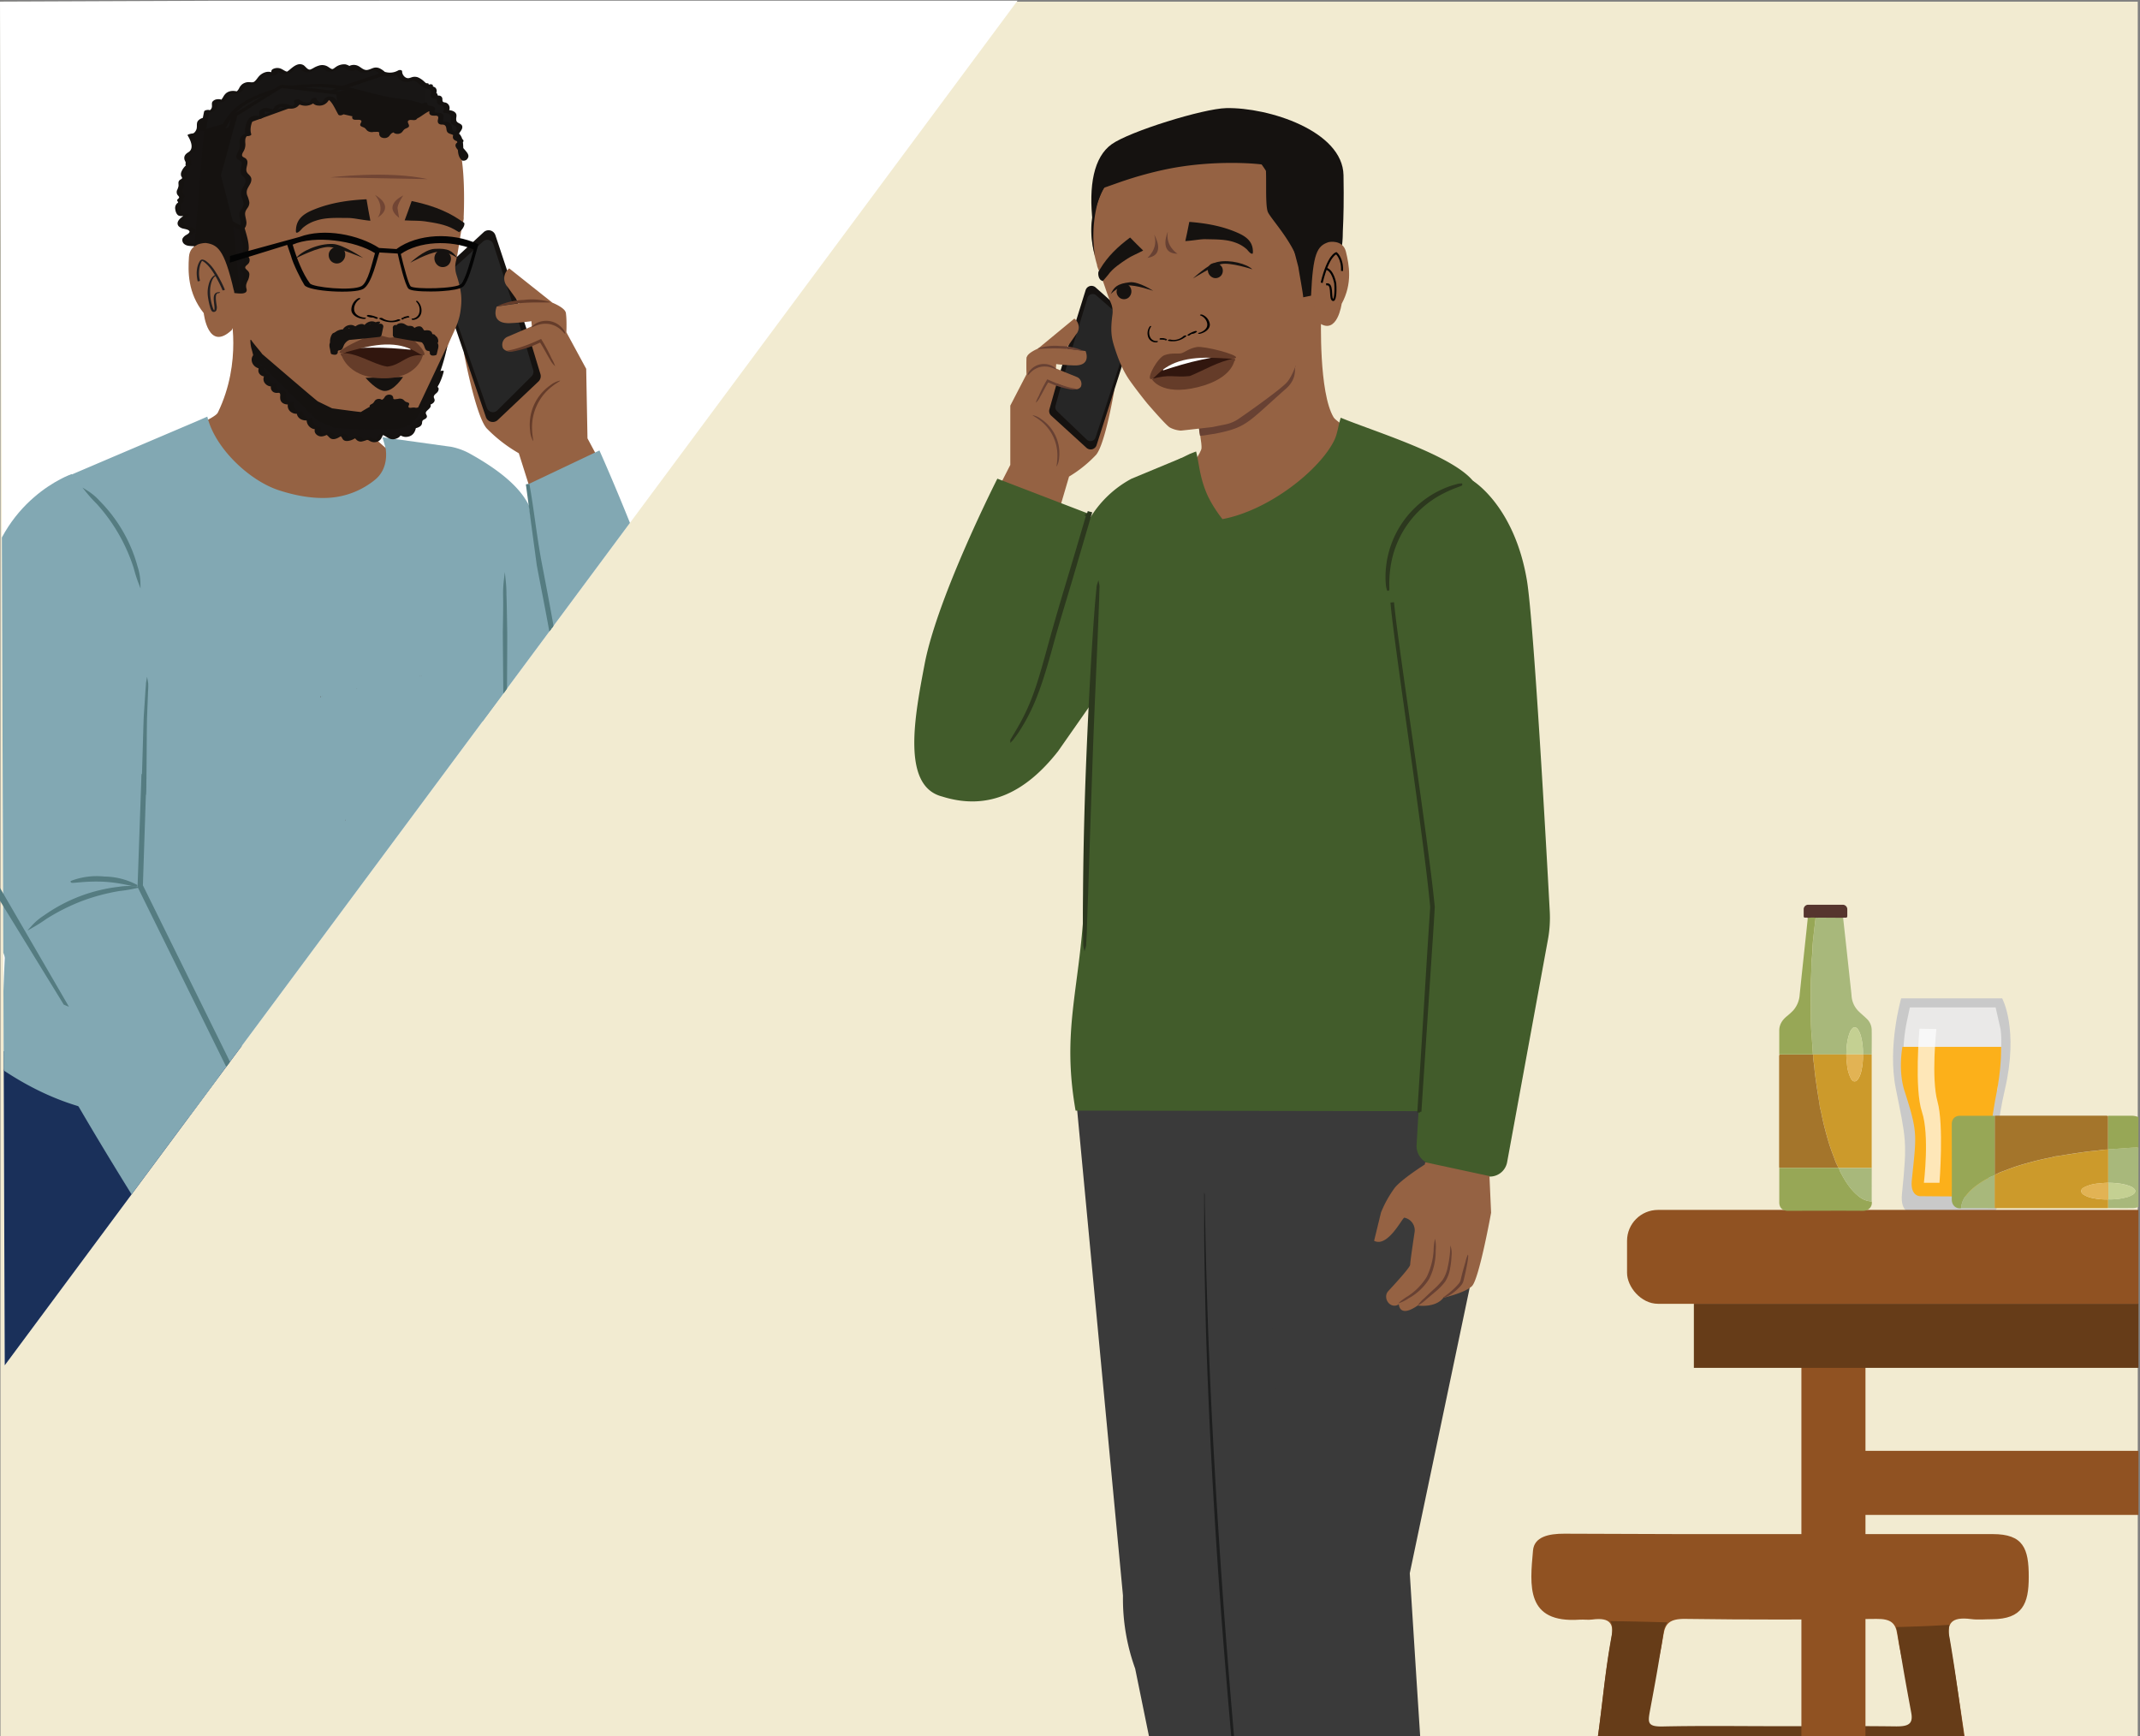 <svg xmlns="http://www.w3.org/2000/svg" xmlns:xlink="http://www.w3.org/1999/xlink" viewBox="0 0 1303.15 1057.31"><rect x="0" y="0" width="1303.15" height="1057.31" fill="#808080" stroke="none"/><defs><style>.cls-1,.cls-11{fill:none;}.cls-2{clip-path:url(#clip-path);}.cls-3{fill:#f2ebd1;}.cls-4{fill:#956243;}.cls-5{fill:#151210;}.cls-6{fill:#262626;}.cls-7{fill:#684133;}.cls-8{fill:#425c2b;}.cls-9{fill:#2c381e;stroke:#2c381e;stroke-width:1.37px;}.cls-11,.cls-35,.cls-36,.cls-47,.cls-9{stroke-miterlimit:10;}.cls-10{fill:#010101;}.cls-11{stroke:#010101;stroke-width:1.24px;}.cls-12{fill:#3a3a3a;}.cls-13{fill:#1d1e1e;}.cls-14{fill:#c9c9c9;}.cls-15{fill:#eae9e8;}.cls-16{fill:#fcb01a;}.cls-17,.cls-28{fill:#fff;}.cls-17{opacity:0.69;}.cls-18{fill:#905222;}.cls-19{fill:#663c18;}.cls-20{fill:#a8b87b;}.cls-21{fill:#cc9a2b;}.cls-22{fill:#a4752b;}.cls-23{fill:#97a756;}.cls-24{fill:#56352e;}.cls-25{fill:#e2b354;}.cls-26{fill:#c4d092;}.cls-27{fill:#31160e;}.cls-29{fill:#653c29;}.cls-30{clip-path:url(#clip-path-2);}.cls-31{fill:#1c3b53;}.cls-32{fill:#1a305a;}.cls-33{fill:#653c2a;}.cls-34{fill:#82a8b3;}.cls-35,.cls-36,.cls-47{fill:#557c81;stroke:#557c81;}.cls-35{stroke-width:1.13px;}.cls-36{stroke-width:1.19px;}.cls-37{fill:#825639;}.cls-38{fill:#231f20;}.cls-39{fill:#161312;}.cls-40{fill:#171514;}.cls-41{fill:#181615;}.cls-42{fill:#714534;}.cls-43{fill:#191716;}.cls-44{fill:#040404;}.cls-45{fill:#513835;}.cls-46{fill:#745245;}.cls-47{stroke-width:1.09px;}</style><clipPath id="clip-path"><polygon class="cls-1" points="1302.22 1057.17 -111 1057.17 -71 1 1302.22 1 1302.22 1057.17"/></clipPath><clipPath id="clip-path-2"><polygon class="cls-1" points="621.11 -1.6 2.88 831.41 0 1 621.11 -1.6"/></clipPath></defs><g id="Layer_1" data-name="Layer 1"><g class="cls-2"><polyline class="cls-3" points="0.28 1422.5 0.28 -18.12 1301.79 -18.12 1301.79 1422.5"/><path class="cls-4" d="M670.69,248.13l-9.53,9.22-14.09-13.68-4-10.23-17.85-16.05a88,88,0,0,0,0,10.27l-10,19.34v36.11l-10,19.57L644,314l7-23.8a76.54,76.54,0,0,0,16.5-13.28c5.63-6.82,11.08-39.53,11.08-39.53C675.68,236.61,672.8,246,670.69,248.13Z"/><path class="cls-5" d="M640.08,253.06a3.81,3.81,0,0,1-1.06-3.77l5.56-19.66,16.5-52.91a3.73,3.73,0,0,1,4.67-2.49,3.78,3.78,0,0,1,1.41.79l22.61,20.13a3.73,3.73,0,0,1,1.08,3.95l-23.1,72a3.79,3.79,0,0,1-6.12,1.61Z"/><path class="cls-6" d="M643.68,250.37a3.34,3.34,0,0,1-.93-3.32l4.91-17.77,14.57-47.93a3.3,3.3,0,0,1,4.13-2.16,3.1,3.1,0,0,1,1.2.67l20.13,17.62a3.29,3.29,0,0,1,1,3.47l-21.51,65.38a3.3,3.3,0,0,1-4.16,2.11,3.45,3.45,0,0,1-1.2-.7Z"/><path class="cls-4" d="M643,233.44s2,.64,7.36,2.82c6.32,2.45,7.87-.85,7.87-.85h0a4.52,4.52,0,0,0-2.48-5.84L643,224.39l.17-2.68a115.26,115.26,0,0,0,11.51.82c10.2,0,6.37-8.77,6.37-8.77l-11.76-1.53,6-8.65a6.52,6.52,0,0,0-.61-9.19l-.46-.37-22.11,18.24s-6.43,2.65-6.85,5.3a88,88,0,0,0,0,10.27Z"/><path class="cls-7" d="M655.89,236.9a9.5,9.5,0,0,1-5,0,51.26,51.26,0,0,1-11.53-3.6l-1.61-.71.91-.28c-2.26,3.55-3.87,7-5.31,9.39a11.53,11.53,0,0,1-2.62,3.58,19.85,19.85,0,0,1,1.78-4.06,83.74,83.74,0,0,1,4.93-9.73l.31-.51.6.26,1.57.67a79.37,79.37,0,0,0,11.28,4C654,236.59,655.89,236.68,655.89,236.9Z"/><path class="cls-7" d="M643.15,224.89c0,.17-1.08-.45-2.82-1a12.55,12.55,0,0,0-6.57-.48,12.29,12.29,0,0,0-5.84,3.1c-1.3,1.18-1.89,2.14-2.08,2s0-1.24,1.32-2.82a11,11,0,0,1,6.29-3.83,11.24,11.24,0,0,1,7.3,1C642.5,223.82,643.26,224.75,643.15,224.89Z"/><path class="cls-7" d="M659.25,213.45c0,.42-6.15-.93-13.68-1.22s-13.67.48-13.76,0a34.07,34.07,0,0,1,13.82-1.52A34.88,34.88,0,0,1,659.25,213.45Z"/><path class="cls-7" d="M643.46,284c-.23,0,.31-2.09.42-5.41A26.8,26.8,0,0,0,633.36,256c-2.65-2.06-4.56-2.82-4.48-3.16a12,12,0,0,1,5.08,2.32,24.93,24.93,0,0,1,11,23.45A11.94,11.94,0,0,1,643.46,284Z"/><g id="freepik--character-1--inject-2"><path class="cls-8" d="M719.62,278.8,689,291.52a65.87,65.87,0,0,0-28.91,31l-10.58,37L663.34,313l-56-21.52s-36.43,71.75-44.27,112.8c-6,31.58-14.31,74.35,10.61,80.74,28.51,9,51.24-2.9,70.58-27.5l48.85-69.84Z"/><path class="cls-9" d="M663.44,312.23l-.57-.16a2.7,2.7,0,0,1-.64,1.2,2,2,0,0,1-.4.32l.28.09c-3.46,11.8-7.16,24.34-11.27,38-4.2,14-8.15,27.35-11.5,39.53S633,414.37,629.7,423.3a126.93,126.93,0,0,1-9.6,20.36c-2.64,4.52-4.2,7.06-4.2,7.06a9.93,9.93,0,0,0,1.34-1.7,57.32,57.32,0,0,0,3.53-5.08,115.58,115.58,0,0,0,10.17-20.29c3.53-9,6.74-19.94,10.06-32.12s7.44-25.3,11.61-39.42L664,313.29l.25-.85Z"/></g><path class="cls-4" d="M804.48,193.18s-1.5,45.89,7.69,61.07c2.23,3.69,35.25,23.35,35.25,23.35L747.29,330.7l-39.17-23.09s23-29.57,23.53-34.62-6.59-38-6.59-38"/><path class="cls-7" d="M705.9,237.54c3.81,4,7.41,8.17,11.39,12a1,1,0,0,1,.13.18.59.59,0,0,1,.89,0c2.77,2.55,7.39,3.34,9.93,6.13,2.2,2.41,1.76,6.24,2.51,9.48,2.41,0,5.64-.8,8.63-1.13,19.94-3.87,19.88-6.47,43.62-27.43,7.54-6.65,4.73-12.76,6.13-14.26C761.59,226.57,734.57,232.47,705.9,237.54Z"/><path class="cls-5" d="M817,149.82s1.69-13,1.13-43.14c-.5-27-45.73-41.38-71.37-40.85-14.1.3-59,14.24-69.81,22s-14.2,24.87-11.5,48.15c0,0,3.18-24.16,17.86-26.22,12-1.68,49.29-14.44,60.11-11.94s34.56,7.56,42,43.51c2,9.8,17.64-3.69,23.5,1.39S817,149.82,817,149.82Z"/><path class="cls-4" d="M804.64,195.57l-2.39-36.2-5.36-40L775.94,92l-30.71-8.65-31.9,6.77s-24.56,11-32.28,14.58-11.66,14.53-15.17,26.6,2.16,30,2.16,30c-.12.68,1.09,3.36,1.32,3.92,2.93,7.1,4.59,13.47,6.9,18.75a13.75,13.75,0,0,1,1.17,7.53c-1.37,10.19-.58,14.31,1.26,20.06,2.51,7.85,5.23,14.43,9.33,20.23,4.34,6.14,9.6,12.68,10.66,13.95,0,0,11.53,13.45,13.71,14.58a16.55,16.55,0,0,0,6.66,1.89c1.37-.09,19.23-2.15,19.23-2.15l8.16-1.67a21.63,21.63,0,0,0,7.75-3.29c6.34-4.32,24.37-17.09,29.07-21.85,6.33-6.39,11.14-29.11,11.14-29.11"/><path class="cls-5" d="M790.66,162.72c.41,3.1,2.73,15.26,2.94,18.31l15.79-3.25c2.83-11.39,6.27-24.81,7.56-28,2-4.92-1.49-26.35-2.81-34.41l-.28-1.74c-1.25-7.74-10.88-18.6-25.77-29.07-16.39-11.52-42.31-15-66.05-8.82-2.25.59-4.49,1.26-6.63,2-20.32,7-35.73,20.6-45.82,40.55-7.27,14.39-5.24,28.9-2.81,37.53a79,79,0,0,1,1.35-31.32c3.57-12.85,10.27-17.58,15.26-19.29a17.68,17.68,0,0,1,8.66-.78c5.29.2,12.59-1.88,17.81-3.66,3.88-1.33,6.92-2.61,7.75-3,2.34-2.37,6.13-4.49,10.95-6.15,11.2-3.83,28.27-4.9,32.65-.47,4.87,4.91,17.18,23.34,18.11,28"/><path class="cls-4" d="M803.28,196.64C814.37,204.3,817,185,817,185c6.78-12.51,4.5-23.93,2.61-31.67s-10.46-5.92-10.46-5.92c-7.14,2.26-9.61,6.83-10.79,32.66"/><path class="cls-5" d="M668.87,115.5c3.66-9.6,11.92-22.35,16.22-31.68,2.75-.82,16.58-3.84,19.48-4.53,29.49-7,72.75,2.29,78.69,12.36,3.71,6.28,9.28,43.34,8.64,46.93-1.77,9.86-.83,22.15-.83,22.15-3.91-13.55-16.77-27-18.93-31.47s-.22-28.13-1.94-28.78-30.47-3.66-60.71,2.74a227.72,227.72,0,0,0-25.47,7C684.06,110.15,668.84,115.6,668.87,115.5Z"/><path class="cls-5" d="M737.05,161.05a4.86,4.86,0,0,1,5.31-.13,4.73,4.73,0,0,1,1.82,1.86,4.83,4.83,0,0,1-.23,4.53,4.47,4.47,0,0,1-4.86,1.92,5,5,0,0,1-3.55-5.15,4.42,4.42,0,0,1,1.51-3"/><path class="cls-5" d="M685.82,172.93a4.82,4.82,0,0,0-4.93,2,4.61,4.61,0,0,0-.94,2.43,4.83,4.83,0,0,0,2,4.07,4.48,4.48,0,0,0,5.22-.16,5,5,0,0,0,1.23-6.13,4.45,4.45,0,0,0-2.58-2.19"/><path class="cls-5" d="M702.23,177.08s-8.81-5.8-14.25-5.19c-7.94.89-9.58,3.06-11.61,7.2,0,0,4.34-4.79,10-5.26C691.69,173.37,702.23,177.08,702.23,177.08Z"/><path class="cls-5" d="M726.34,169.66s9.67-9,15-10.13c7.82-1.68,18,1.19,21.28,4.47,0,0-13.62-4.49-19.09-3.16C738.32,162.11,726.34,169.66,726.34,169.66Z"/><path class="cls-5" d="M724.22,135.14c-.37,1.86-.75,3.73-1.12,5.6-.28,1.42-1,4.65-1.31,6.07,4.79-.28,9.25-1.24,12.29-1.16,6,.17,12.28-.07,18,2a20.62,20.62,0,0,1,7.13,4.14c.65.61,2.25,3,3.46,2.7.5-.12.22-2.56.19-2.81-.59-4.93-4.18-7.66-8.81-9.75-9.46-4.26-19.48-6-29.82-6.82"/><path class="cls-5" d="M668.87,165.52l1-1.64c4.62-7.82,11.06-13.87,18.31-19.25,1.34,1.34,2.68,2.7,4,4.05,1,1,2.93,2.84,3.94,3.87-3.72,2-7.21,3.39-9.43,4.86-4.39,2.9-9.06,5.9-12.12,10.24-.24.34-2.75,3.16-3,3.5C668.57,170.46,668.65,166.33,668.87,165.52Z"/><path class="cls-10" d="M712.75,206.79a8.85,8.85,0,0,0,8-2.18c.44-.43,2.21-.47,1.59.14a12.5,12.5,0,0,1-10.9,2.79c-.33-.1-.32-.34,0-.54a2,2,0,0,1,1.31-.21"/><path class="cls-10" d="M723.18,203.87a14.3,14.3,0,0,1,4.72-2.3,1.13,1.13,0,0,1,.81.09c.18.1.24.28.08.42a5.33,5.33,0,0,1-2.61,1.21,1,1,0,0,1-.91-.16c-.2-.21.05-.42.28-.47a4.37,4.37,0,0,0,2.1-1l.89.51a12.78,12.78,0,0,0-4.22,2.07,1.05,1.05,0,0,1-.93.08c-.21-.07-.46-.29-.21-.48"/><path class="cls-10" d="M730.06,202.68c2-.46,4.18-1.85,4.86-3.6,1-2.65-1.14-6.05-4-7-.3-.11-.2-.35.06-.46a1.63,1.63,0,0,1,1.13,0,7.34,7.34,0,0,1,4.62,5.85c.12,2.12-1.52,3.95-3.8,5a10.76,10.76,0,0,1-2.17.77c-.31.07-.87.09-1.07-.12s0-.38.34-.45"/><path class="cls-10" d="M708.85,206.51a.28.28,0,0,0-.34-.34,2.34,2.34,0,0,1-1.67-.2l-.39.77a7.05,7.05,0,0,1,3.39.51.56.56,0,0,0,.62-.24c.11-.14.19-.42,0-.52"/><path class="cls-10" d="M710.43,206.49a7.81,7.81,0,0,0-3.79-.54.66.66,0,0,0-.49.35.3.3,0,0,0,.1.42"/><path class="cls-10" d="M704.72,207.65a4.2,4.2,0,0,1-4-1.78,6.28,6.28,0,0,1,.21-6.94.26.26,0,0,0-.19-.42.79.79,0,0,0-.65.37,7,7,0,0,0-1,6.06,4.87,4.87,0,0,0,5.38,3.48c.2,0,.54-.2.58-.47s-.15-.33-.34-.3"/><path class="cls-11" d="M804.83,172.19c4.13-17.06,8.92-18,8.92-18s3.85,3.15,3.47,10.81"/><path class="cls-11" d="M807.55,173.23c4.24-1.14,2.27,7.46,3.77,9.16s2.25-3.6,1.77-9.77c0,0-1.35-8.2-5.68-9"/><g id="freepik--character-1--inject-2-2" data-name="freepik--character-1--inject-2"><path class="cls-12" d="M908.18,656.77l-1.89,73.41L858.48,958s6.91,110.89,11.28,173.64c3.82,54.4-5.8,155.6-5.8,155.6l-91.58-2.38-25.93-323L731.22,764.72l-30.92-103Z"/><path class="cls-12" d="M655.71,673.6l28.12,298a125.13,125.13,0,0,0,7.43,44.49L736,1235.22l3.88,28.22,55-11.87-26.61-594.8Z"/><path class="cls-13" d="M733.29,726.11v21.78c0,14,.39,34.28,1,59.33,1.47,50.09,4.83,119.24,10.89,195.42s13,145,18,194.81c2.61,24.82,4.73,44.91,6.2,58.93.75,6.88,1.34,12.27,1.73,16,.23,1.76.39,3.26.52,4.17a9.5,9.5,0,0,0,.23,1.4,11.37,11.37,0,0,0,0-1.43c0-1-.2-2.42-.33-4.18-.32-3.78-.81-9.16-1.43-16-1.34-14.06-3.26-34.18-5.65-59-4.79-49.81-11.54-118.62-17.48-194.81s-9.59-145.26-11.38-195.29c-.81-25.05-1.4-45.31-1.6-59.33-.16-6.91-.29-12.33-.36-16.11v-4.21A9.94,9.94,0,0,0,733.29,726.11Z"/><path class="cls-8" d="M896.78,292.7s25.28,15.08,33,60.51c4.13,24.23,12,165.21,13.94,201.75a73,73,0,0,1-1.1,17.15L917.76,707.7A10.68,10.68,0,0,1,905,716.22L871.63,709a11.37,11.37,0,0,1-9-11.79l8.82-151.83L858.36,406.75Z"/><path class="cls-8" d="M896.86,292.7c-13.41-16-61.43-30.38-80.41-38.34-1.37,4.1-2,9.77-3.9,13.65-8.78,18.09-39.7,42.77-68.14,48.1,0,0-6.37-7.87-9.72-15.93-4.41-10.58-4.57-18.8-6.34-25.25-.05,0-3.81,1.47-3.86,1.49l-4.87,2.38-23.06,11.92-29.81,93.61L660.13,551.8c-2.89,51.65-13.63,76-5.15,124.5l232.31.36a981.92,981.92,0,0,0-13.35-114.31C863.79,505.51,870,432,871.11,422.13,873.22,401.71,917,316.62,896.86,292.7Z"/><path class="cls-9" d="M668.75,356a7.39,7.39,0,0,0-.37,2.23c-.18,1.72-.37,3.85-.62,6.43-.51,5.58-1.09,13.64-1.75,23.62-1.32,19.95-2.8,47.53-4,78s-1.69,58.07-1.83,78c-.12,10-.11,18.08,0,23.68l.14,6.42a7.88,7.88,0,0,0,.18,2.22,7.21,7.21,0,0,0,.28-2.21c.09-1.72.19-3.84.35-6.42.16-6,.43-14,.8-23.66.64-20.39,1.56-47.68,2.6-78s2.35-57.71,3.19-78c.41-9.75.72-17.75.93-23.67l.18-6.4A6.66,6.66,0,0,0,668.75,356Z"/><path class="cls-9" d="M845.26,359.1c.35,0-.38-4.78.62-12.38A60.41,60.41,0,0,1,878.4,300c6.79-3.52,11.48-4.61,11.39-4.93a11.87,11.87,0,0,0-3.23.59,50.75,50.75,0,0,0-8.61,3.16,58,58,0,0,0-33.36,47.82,50.38,50.38,0,0,0,0,9.19A11.75,11.75,0,0,0,845.26,359.1Z"/></g><path class="cls-9" d="M863.79,676.77c1.71-27,3.69-58.44,5.71-91.95l2.1-32.57c-3.86-42.44-21.66-157.34-24.15-184.72l.82-.07c2.63,27.41,20.65,142.32,24.74,184.79-.54,10.48-1.35,21.41-2.07,32.59-2.21,33.58-4.28,65-6.07,92.09A1.83,1.83,0,0,0,863.79,676.77Z"/><path class="cls-4" d="M845.46,786.11c5.73-6.16,13.29-14.57,13.27-16s1.37-11,2.62-19.41a7.83,7.83,0,0,0-6.17-9.21c-1.11-.22-10.08,18.46-18.42,14.07l4.2-17.24a68.25,68.25,0,0,1,8.47-15.15c4.64-5.54,18.2-14.06,18.2-14.06l.25-1.37L907,716.16l1,22.33s-7.32,40.57-11.69,44.71-17.39,7.06-17.39,7.06c-4.79,6.36-15.65,4.73-15.65,4.73-11.34,7.9-11.47-.89-11.47-.89a2.58,2.58,0,0,1-1.2.76C845.61,796.36,842,789.76,845.46,786.11Z"/><path class="cls-7" d="M873.87,754.35a23.78,23.78,0,0,1,.39,7.24,37.66,37.66,0,0,1-3.86,17,33.58,33.58,0,0,1-12.54,11.94,22.79,22.79,0,0,1-6.4,3.13,33.36,33.36,0,0,1,5.65-4.24,37.79,37.79,0,0,0,11.63-11.78A42.69,42.69,0,0,0,873,761.39,32.11,32.11,0,0,1,873.87,754.35Z"/><path class="cls-7" d="M883.16,758.37a13.53,13.53,0,0,1,.73,6.61,47.72,47.72,0,0,1-.81,7.15,21.74,21.74,0,0,1-3.1,8.38,38.16,38.16,0,0,1-6.12,6.26l-5.36,4.49a21.88,21.88,0,0,1-5.26,3.79,22.45,22.45,0,0,1,4.38-4.8c1.41-1.39,3.14-3,5.09-4.8a42.05,42.05,0,0,0,5.74-6,21.44,21.44,0,0,0,3.1-7.72,63.88,63.88,0,0,0,1.19-6.86A51.56,51.56,0,0,0,883.16,758.37Z"/><path class="cls-7" d="M893.83,764c.76.12-.52,7.37-2.63,15.94a7.17,7.17,0,0,1-1.78,3.13,23.6,23.6,0,0,1-2.16,2.2,26.16,26.16,0,0,1-4.09,3.17c-2.5,1.57-4.32,2-4.4,1.81s1.44-1.1,3.63-2.89a43.71,43.71,0,0,0,3.66-3.28,25,25,0,0,0,2-2.16,5.53,5.53,0,0,0,1.37-2.38c1-4.39,2.13-8.21,2.93-11A21.2,21.2,0,0,1,893.83,764Z"/><path class="cls-14" d="M1157.72,607.92h61.48s10.3,18.55,1.65,55.64-4.53,62.24-4.53,62.24,2.06,12.36-3.71,12.78-48.23,0-48.23,0S1157,739,1158.2,727c3.3-32.56,2.48-32.83-3.78-64.23C1149.27,637,1157.72,607.92,1157.72,607.92Z"/><path class="cls-15" d="M1216.24,663.89l-56.11-.63-.89-15a99.12,99.12,0,0,1,2-26.51l1.77-8.3h52.22l3,13.21c1.1,8,.06,16.07-.72,24.09Z"/><path class="cls-16" d="M1158.48,637.47h60.15a149.74,149.74,0,0,1-2.75,27.62c-6.21,31.54-5,52.52-5,52.52s1.74,10.44-3.13,10.79-38.33,0-38.33,0-6.24.35-5.22-9.74c2.78-27.48,3.92-28.49-4.4-54.2C1155.7,651.85,1158.48,637.47,1158.48,637.47Z"/><path class="cls-17" d="M1179.15,626.61s-3.26,30,.7,44.21,1.2,49.41,1.2,49.41h-9.49s3.54-29.1-1.2-43.21-1.51-50.57-1.51-50.57Z"/><path class="cls-18" d="M1084.29,934.17q64.59,0,129.18,0c18.52,0,22,8.58,21.93,26.16,0,16.15-3.71,25.63-22.45,25.68-4.22,0-8.53.46-12.65-.09-12.39-1.64-14.88,2.85-13.26,12.23,15.86,91.5,31.33,236.73,47.15,328.23,1.08,6.23.1,8.7-8.46,8.8-21.38.26-21.82.68-24.79-16.46-10.1-58.37-20-176.75-29.52-235.19-1.29-8-4.58-10.35-14.23-10.27q-73.44.6-146.9,0c-9.4-.08-9.73,2.73-10.91,9.91-10,61.55-23,183-33.08,244.58-.94,5.73-3.8,7.44-10.6,7.54-22,.33-22.64.48-19.8-16.78C946.16,1256,960.42,1133.44,971,1070.9c4.5-26.59,5.39-46.89,10.3-73.43,1.51-8.19-.26-12.83-11.76-11.27-2.47.34-5.07-.1-7.59.07-33,2.29-30.33-20.8-28.42-42.15.74-8.28,9.51-10.23,19-10.19q65.85.33,131.71.24Zm-1,118.14c24.46,0,48.91-.19,73.36.11,7.49.09,10.83-1.26,9.56-8.17-3.94-21.35-7.52-27.89-10.92-49.31-1-6.49-3.77-9.24-12.64-9.13-38.78.48-77.58.55-116.36,0-9.62-.14-12.28,2.87-13.36,9.75-3.25,20.73-6.72,26.58-10.57,47.24-1.34,7.16.61,9.92,10.1,9.71C1036,1052,1059.64,1052.31,1083.25,1052.31Z"/><path class="cls-19" d="M971.1,1069.79c-1.63,9.65-3.27,20.5-4.9,30.15,10.26,2,19.25,3.09,29.43,5.51,1.28-7.79,2.58-15.59,3.85-23.38,1.17-7.18,1.5-10,10.9-9.91,49,.4,96.74.4,145.71,0,9.64-.08,12.94,2.32,14.23,10.27,1.22,7.56,2.48,15.12,3.72,22.68,9.8-3.45,18.2-7.45,27.56-12-5.6-31.62-8.8-63.46-14.46-96.1a17.62,17.62,0,0,1-.05-7.6q-10,.66-20.11,1-6.17.22-12.34.37a17.78,17.78,0,0,1,.7,3c3.4,21.42,4.59,27.95,8.53,49.31,1.27,6.91-2.07,8.26-9.56,8.17-24.45-.3-46.51-.12-71-.12-23.61,0-47.24-.34-70.83.17-9.49.21-9-2.55-7.71-9.71,3.85-20.66,4.92-26.51,8.18-47.24a13.08,13.08,0,0,1,2.4-6.43c-11.62-.35-23.25-.63-34.88-.77,1.58,2,1.63,5.15.89,9.15C976.5,1022.9,975.61,1043.2,971.1,1069.79Z"/><rect class="cls-18" x="990.79" y="736.76" width="570.66" height="57.17" rx="18.84"/><rect class="cls-18" x="844.42" y="1071.28" width="544.09" height="39.02" transform="translate(25.68 2207.26) rotate(-90)"/><rect class="cls-19" x="1031.48" y="793.93" width="494.36" height="39.02"/><rect class="cls-18" x="1117.48" y="883.47" width="320.93" height="39.02"/><path class="cls-20" d="M1122.37,558.94q.87,7.84,1.73,15.69,1.37,12.54,2.71,25.08c.24,2.24.52,4.48.7,6.72a14.49,14.49,0,0,0,4.43,9.51c1.57,1.53,3.27,2.91,4.83,4.43a9.58,9.58,0,0,1,3,6.92c.07,4.9,0,9.81,0,14.72l-.26.09H1139a.23.23,0,0,0-.34,0h-4.22a.77.77,0,0,0,0-.15,38.12,38.12,0,0,0-1.09-10.37,14.31,14.31,0,0,0-2-4.82c-.89-1.26-2.26-1.58-3.19-.67a6.16,6.16,0,0,0-1.49,2.06c-1.86,4.42-2.27,9.08-2.33,13.8l0,.14-20.2,0a.18.18,0,0,0-.16,0l0-.14c-.26-3.79-.49-7.59-.79-11.39s-.46-7.41-.46-11.11c0-8.44-.29-16.88.16-25.32.15-2.89.16-5.78.23-8.67a3,3,0,0,1,0-.43c.69-4.3.55-8.66,1-13,.27-2.33.52-4.66.79-7l.72-6.24c1.5,0,3-.05,4.49-.05,3.9,0,7.79,0,11.68.06Z"/><path class="cls-21" d="M1134.43,642.11h5.08l.25.06c0,.29,0,.57,0,.86v67.44c0,.25,0,.5,0,.75l-20,0-.43-.08a3.51,3.51,0,0,0-.5-1.5,19.82,19.82,0,0,1-1.18-2.62c-.71-2-1.51-4-2.24-6-1-2.77-1.91-5.58-2.69-8.41-1.39-5-2.72-10-3.66-15.12-.23-1.29-.71-2.55-.88-3.84-.28-2.15-.73-4.27-1-6.41-.54-3.51-1.09-7-1.57-10.53-.28-2.08-.54-4.16-.71-6.25-.22-2.8-.88-5.56-.79-8.38l20.2,0c0,2,.24,4,.43,6.07a22.93,22.93,0,0,0,2.46,8.77c1.07,2,2.94,2.11,4.22.27a15.06,15.06,0,0,0,2.13-5.45A38.58,38.58,0,0,0,1134.43,642.11Z"/><path class="cls-22" d="M1104.09,642.12c-.09,2.82.57,5.58.79,8.38.17,2.09.43,4.17.71,6.25.48,3.52,1,7,1.57,10.53.32,2.14.77,4.26,1,6.41.17,1.29.65,2.55.88,3.84.94,5.11,2.27,10.13,3.66,15.12.78,2.83,1.68,5.64,2.69,8.41.73,2,1.53,4,2.24,6a19.82,19.82,0,0,0,1.18,2.62,3.51,3.51,0,0,1,.5,1.5l-1.18,0h-33.56c-.32,0-.64,0-1,0l-.18-.41c0-.25,0-.5,0-.75V643.54c0-.25,0-.5,0-.75.23-.18.17-.44.18-.68l.61,0h19.66A.18.18,0,0,1,1104.09,642.12Z"/><path class="cls-23" d="M1083.66,711.16c.32,0,.64,0,1,0h33.56l1.18,0,.43.08a14.59,14.59,0,0,0,1.76,4.07,52.69,52.69,0,0,0,5.5,8.44,30.77,30.77,0,0,0,4.88,4.8,13.26,13.26,0,0,0,7.83,3.05c.51,3.18-1.86,5.72-5.3,5.7-15.28-.11-30.57,0-45.85,0-3.23,0-5.16-1.9-5.16-5.11q0-10.47,0-20.94A.35.35,0,0,0,1083.66,711.16Z"/><path class="cls-23" d="M1103.62,642.08h-19.07a.17.17,0,0,0-.28,0l-.61,0a.61.61,0,0,0-.18-.05c0-4.84,0-9.67,0-14.51,0-3.54,1.74-6.27,4.38-8.5a43.94,43.94,0,0,0,4-3.6,16,16,0,0,0,4.05-9.71c1.33-13,2.76-26.07,4.15-39.1.27-2.56.53-5.13.8-7.69a20.4,20.4,0,0,1,4.75-.12l-.72,6.24c-.27,2.33-.52,4.66-.79,7-.5,4.31-.36,8.67-1,13a3,3,0,0,0,0,.43c-.07,2.89-.08,5.78-.23,8.67-.45,8.44-.16,16.88-.16,25.32,0,3.7.16,7.43.46,11.11s.53,7.6.79,11.39Z"/><path class="cls-20" d="M1139.76,731.61a13.26,13.26,0,0,1-7.83-3.05,30.77,30.77,0,0,1-4.88-4.8,52.69,52.69,0,0,1-5.5-8.44,14.59,14.59,0,0,1-1.76-4.07l20,0Z"/><path class="cls-24" d="M1105.6,558.83a20.4,20.4,0,0,0-4.75.12,3,3,0,0,0-1.57-.15c-.62,0-.93-.25-.93-.89,0-1.39,0-2.79,0-4.19a2.76,2.76,0,0,1,2.92-2.79q10.37,0,20.74,0a2.78,2.78,0,0,1,2.9,2.92c0,1.25,0,2.51,0,3.76,0,.88-.25,1.28-1.16,1.19a9.24,9.24,0,0,0-1.39.06l-.63,0c-3.89,0-7.78-.05-11.68-.06C1108.6,558.78,1107.1,558.81,1105.6,558.83Z"/><path class="cls-25" d="M1134.43,642.11a38.58,38.58,0,0,1-.9,9.65,15.06,15.06,0,0,1-2.13,5.45c-1.28,1.84-3.15,1.73-4.22-.27a22.93,22.93,0,0,1-2.46-8.77c-.19-2-.43-4-.43-6.07l0-.14h10.09A.77.77,0,0,1,1134.43,642.11Z"/><path class="cls-26" d="M1134.41,642h-10.09c.06-4.72.47-9.38,2.33-13.8a6.16,6.16,0,0,1,1.49-2.06c.93-.91,2.3-.59,3.19.67a14.31,14.31,0,0,1,2,4.82A38.12,38.12,0,0,1,1134.41,642Z"/><path class="cls-20" d="M1366.9,718.31,1351.22,720l-25.08,2.71c-2.25.24-4.48.52-6.73.7a14.51,14.51,0,0,0-9.51,4.43c-1.52,1.57-2.9,3.27-4.43,4.83a9.58,9.58,0,0,1-6.91,3c-4.91.06-9.82,0-14.72,0a2.77,2.77,0,0,0-.1-.26v-.52a.23.23,0,0,0,0-.34v-4.22l.15,0a37.7,37.7,0,0,0,10.37-1.1,14.13,14.13,0,0,0,4.82-2c1.26-.89,1.58-2.27.67-3.2a6.13,6.13,0,0,0-2.06-1.48c-4.41-1.86-9.08-2.27-13.8-2.33a.32.32,0,0,0-.14,0q0-10.1,0-20.2a.18.18,0,0,0,0-.16l.14,0c3.8-.26,7.59-.49,11.39-.8s7.41-.46,11.11-.45c8.44,0,16.88-.29,25.32.16,2.89.15,5.79.15,8.68.23a3,3,0,0,1,.42,0c4.3.69,8.66.54,13,1l7,.79,6.25.72c0,1.5,0,3,0,4.49,0,3.89,0,7.79-.06,11.68Z"/><path class="cls-21" d="M1283.73,730.37c0,1.41,0,2.81,0,4.22v.86l-.06.25c-.28,0-.57,0-.85,0h-67.45c-.25,0-.5,0-.75,0q0-10,0-20l.09-.43a3.75,3.75,0,0,0,1.5-.5,18,18,0,0,1,2.61-1.18c2-.71,4-1.52,6-2.24,2.77-1,5.59-1.91,8.41-2.7,5-1.38,10-2.71,15.12-3.65,1.29-.24,2.55-.72,3.85-.88,2.14-.28,4.26-.73,6.4-1,3.51-.54,7-1.1,10.54-1.57,2.08-.28,4.15-.54,6.25-.71,2.79-.22,5.55-.88,8.38-.79q0,10.1,0,20.2c-2,0-4,.24-6.07.43a22.75,22.75,0,0,0-8.77,2.46c-2,1.07-2.11,2.94-.26,4.22a15.12,15.12,0,0,0,5.44,2.13A38.62,38.62,0,0,0,1283.73,730.37Z"/><path class="cls-22" d="M1283.73,700c-2.83-.09-5.59.57-8.38.79-2.1.17-4.17.43-6.25.71-3.52.47-7,1-10.54,1.57-2.14.32-4.26.77-6.4,1-1.3.16-2.56.64-3.85.88-5.11.94-10.13,2.27-15.12,3.65-2.82.79-5.64,1.68-8.41,2.7-2,.72-4,1.53-6,2.24a18,18,0,0,0-2.61,1.18,3.75,3.75,0,0,1-1.5.5c0-.4,0-.79,0-1.18V680.56c0-.32,0-.64,0-1l.41-.18.75,0h66.46l.75,0c.18.23.44.17.68.18l0,.6v19.67A.18.18,0,0,1,1283.73,700Z"/><path class="cls-23" d="M1214.68,679.6c0,.32,0,.64,0,1v33.56c0,.39,0,.78,0,1.18l-.09.43a14.59,14.59,0,0,0-4.07,1.76,52.6,52.6,0,0,0-8.43,5.5,29.94,29.94,0,0,0-4.8,4.88,13.27,13.27,0,0,0-3.06,7.83c-3.17.51-5.72-1.86-5.7-5.3.11-15.28,0-30.57,0-45.86,0-3.22,1.9-5.15,5.11-5.15l20.94,0A.61.61,0,0,0,1214.68,679.6Z"/><path class="cls-23" d="M1283.76,699.56V680.49a.18.18,0,0,0,0-.29l0-.6a.41.41,0,0,0,0-.19c4.84,0,9.68,0,14.51,0a11,11,0,0,1,8.5,4.38,45.33,45.33,0,0,0,3.6,4,16,16,0,0,0,9.72,4.05c13,1.33,26.06,2.76,39.09,4.15l7.69.8a21,21,0,0,1,.13,4.75l-6.25-.72-7-.79c-4.31-.51-8.67-.36-13-1a3,3,0,0,0-.42,0c-2.89-.08-5.79-.08-8.68-.23-8.44-.45-16.88-.16-25.32-.16-3.7,0-7.42.16-11.11.45s-7.59.54-11.39.8Z"/><path class="cls-20" d="M1194.23,735.7a13.27,13.27,0,0,1,3.06-7.83,29.94,29.94,0,0,1,4.8-4.88,52.6,52.6,0,0,1,8.43-5.5,14.59,14.59,0,0,1,4.07-1.76q0,10,0,20Z"/><path class="cls-25" d="M1283.73,730.37a38.62,38.62,0,0,1-9.65-.9,15.12,15.12,0,0,1-5.44-2.13c-1.85-1.28-1.74-3.15.26-4.22a22.75,22.75,0,0,1,8.77-2.46c2-.19,4-.43,6.07-.43a.32.32,0,0,1,.14,0v10.09Z"/><path class="cls-26" d="M1283.88,730.35V720.26c4.72.06,9.39.47,13.8,2.33a6.13,6.13,0,0,1,2.06,1.48c.91.93.59,2.31-.67,3.2a14.13,14.13,0,0,1-4.82,2A37.7,37.7,0,0,1,1283.88,730.35Z"/><path class="cls-27" d="M720.34,217.67c8.28-1.7,27.54-.71,31.84,1.56,0,0-8.19,8.12-27.38,12.08s-23.66-1.56-23.66-1.56S709.8,219.85,720.34,217.67Z"/><path class="cls-28" d="M743.39,216.77s-9.95,1.7-17.73,3.65-17.35,5.13-17.35,5.13-2.62-5.17,11.49-8.7S743.39,216.77,743.39,216.77Z"/><path class="cls-29" d="M724.48,229c8.61-3.43,16.94-8.81,27.47-10.8,0,0-.11,12-22.47,17.55s-28.08-4.91-28.08-4.91C711.63,227.6,715.28,230,724.48,229Z"/><path class="cls-29" d="M709.31,216.19c4.61-1.51,8-.57,10.05-1.08s4.61-2.94,9.38-3.78c4.48-.8,25.63,4.69,23.87,6.52s-18-2-32.17,1.54-17.35,12.24-19.76,11.45S705,217.59,709.31,216.19Z"/><path class="cls-7" d="M711.18,141s-6,13.4,5.88,13.51C717.06,154.54,709.46,149.89,711.18,141Z"/><path class="cls-7" d="M702.81,142.84s7.67,12.51-4.07,14.16C698.74,157,705.66,151.4,702.81,142.84Z"/></g></g><g id="Layer_14" data-name="Layer 14"><g class="cls-30"><polygon class="cls-31" points="45.73 635.57 49.77 730.43 126.46 635.56 45.73 635.57"/><polygon class="cls-28" points="646.91 0.4 -50.65 905.4 -72.99 0.46 646.91 0.4"/><polygon class="cls-32" points="-5.07 882.63 225.72 877.35 219.59 635.13 -11.19 640.42 -5.07 882.63"/><path class="cls-4" d="M292,227.14l11.37,10.6,16.22-16.33L324,209.33l20.57-19.19a102.74,102.74,0,0,1,.22,12l12.18,22.45.78,42.33,12.15,22.71L324.7,303.72,315.93,276a89.36,89.36,0,0,1-19.62-15.21c-6.75-7.87-13.84-46.09-13.84-46.09C285.86,213.75,289.44,224.68,292,227.14Z"/><path class="cls-5" d="M327.94,232.26a4.46,4.46,0,0,0,1.16-4.44l-6.94-22.92-20.48-61.66a4.38,4.38,0,0,0-7.16-1.85l-26.07,24.07a4.4,4.4,0,0,0-1.18,4.65L295.9,254a4.41,4.41,0,0,0,7.2,1.76Z"/><path class="cls-6" d="M323.66,229.19a3.89,3.89,0,0,0,1-3.92l-6.13-20.71L300.43,148.7a3.86,3.86,0,0,0-6.28-1.63l-23.21,21.08a3.87,3.87,0,0,0-1.05,4.09l26.62,76.16a3.88,3.88,0,0,0,4.93,2.38,3.8,3.8,0,0,0,1.38-.85Z"/><path class="cls-4" d="M324.06,209.33s-2.37.8-8.57,3.46c-7.35,3-9.23-.82-9.23-.82h0a5.29,5.29,0,0,1,2.78-6.9l14.82-6.35-.26-3.14a132.87,132.87,0,0,1-13.46,1.21c-12,.22-7.66-10.14-7.66-10.14l13.75-2-7.19-10a7.63,7.63,0,0,1,.52-10.79c.17-.15.34-.3.53-.44l26.3,20.91s7.59,3,8.14,6.06a100.6,100.6,0,0,1,.22,12Z"/><path class="cls-33" d="M308.36,213.74a11.21,11.21,0,0,0,5.89-.11,59.37,59.37,0,0,0,13.43-4.47l1.87-.86-1.06-.32c2.72,4.12,4.68,8.15,6.41,10.89a13.75,13.75,0,0,0,3.15,4.14,22.91,22.91,0,0,0-2.17-4.72,98.26,98.26,0,0,0-6-11.29l-.37-.59-.69.31-1.84.83a93.22,93.22,0,0,1-13.13,4.87C310.57,213.34,308.36,213.48,308.36,213.74Z"/><path class="cls-33" d="M323.74,199.32c0,.2,1.25-.55,3.28-1.25a14.71,14.71,0,0,1,7.69-.71,14.43,14.43,0,0,1,6.91,3.51c1.54,1.36,2.26,2.47,2.49,2.34s0-1.46-1.62-3.28a13,13,0,0,0-7.45-4.36,13.24,13.24,0,0,0-8.54,1.28C324.48,198.05,323.6,199.15,323.74,199.32Z"/><path class="cls-33" d="M303,186.33c0,.49,7.16-1.31,16-1.9s16,.09,16.12-.48a39.57,39.57,0,0,0-16.23-1.3A40.8,40.8,0,0,0,303,186.33Z"/><path class="cls-33" d="M324.65,268.55c.26,0-.41-2.44-.61-6.34a31.38,31.38,0,0,1,11.84-26.66c3.06-2.47,5.29-3.4,5.18-3.8a14.17,14.17,0,0,0-5.9,2.82,29.26,29.26,0,0,0-12.34,27.73A13.9,13.9,0,0,0,324.65,268.55Z"/><path class="cls-34" d="M232.91,266.27l42,5.84a39.47,39.47,0,0,1,11.44,4.25c13.25,7.4,29.46,18.22,35.8,31.61l8.15,51.35-8.52-64.5,43.24-20.52s38,84.63,48.09,132.56C420.9,443.75,430,487,400,504.17c-49.47,27.3-74.43-19.82-97.63-48.23l-33.64-64.72Z"/><path class="cls-35" d="M321.81,294.82c2.63,14.17,4.54,32.52,7.71,48.94,3.24,16.8,6.26,32.87,8.72,47.46s4.62,27.75,7.42,38.56a149.21,149.21,0,0,0,8.78,24.89c2.55,5.58,4.06,8.73,4.06,8.73a12.34,12.34,0,0,1-1.37-2.14,71.44,71.44,0,0,1-3.51-6.34A136.68,136.68,0,0,1,344.18,430c-3.05-10.87-5.49-24.05-7.91-38.64s-5.68-30.4-8.86-47.35l-6.62-49.12"/><path class="cls-4" d="M140.13,189.78s7.67,30.4-7.51,61.54c-1.46,3-17.54,9.74-17.54,9.74l26,8.4c17.77,4,57.5,4,74.67-1.38L230.07,260s-18.11-3.94-19-7.77,2.37-32.64,2.37-32.64"/><path class="cls-4" d="M215.36,255.53h-85l-11.92,27.3s22.84,19.48,25.19,20.4,56.66,12,56.66,12,60.86-20.73,60-20.57S215.36,255.53,215.36,255.53Z"/><path class="cls-34" d="M3.43,575.59c-.55,2.92-3.69,75.27-.55,76.66,67.29,44.24,136.8,35.89,298.68-19.35,5-89.55,8.54-283.65,8.54-283.65l-9.34-57.12a161.79,161.79,0,0,0-32.15-13.38c-11-3.22-27.67-6.14-34.18-8,1.88,8.55-.06,16.37-5.84,21.2a49.13,49.13,0,0,1-28.84,11.21c-10.1.52-20.35-1.51-29.92-4.62-17.91-5.81-39-25.61-43.58-44.84l-6.89,3s-72.74,30.94-81.29,34.67S61.73,516.06,61.73,516.06Z"/><path class="cls-36" d="M307.5,479.73c.39,0,0-6.18.36-6.16-.05-11.63.53-79.91.42-88.84-.16-9.57-.27-17.34-.47-22.67a77.25,77.25,0,0,0-.43-8.34,66.54,66.54,0,0,0-.44,8.35c.15,5.79,0,13.29-.15,22.72,0,8.93.75,84.07.71,95.7C307.72,480.4,307.26,479.72,307.5,479.73Z"/><path class="cls-36" d="M84.91,354.94a83.28,83.28,0,0,1-2.9-9.12,107,107,0,0,0-22.75-39.49,88.05,88.05,0,0,1-6.42-7.1,33.86,33.86,0,0,1,7.38,6.17,89.82,89.82,0,0,1,23.07,40.05A33,33,0,0,1,84.91,354.94Z"/><path class="cls-37" d="M136.58,199.93a2.46,2.46,0,0,0,0,.28C136.56,200.09,136.54,200,136.58,199.93Z"/><path class="cls-4" d="M203.42,257.43l32.2-.92L251.74,253c1.63.05,8.87-16.4,10-18.48,3.51-6.47,8.09-14.93,10.28-22,2.34-7.55,7.17-14.06,8.4-23.15.9-6.66,1-11.33-2.51-22.22a15.34,15.34,0,0,1-.18-8.48c1.51-6.23,2.09-13.53,3.93-21.89.14-.65.94-3.83.69-4.55,0,0,1.8-34.88-4.39-47.43S262.43,66.48,253.27,64,217,63,217,63L179.6,57.24l-32,15.44-16.54,38.5,1.9,44.89,4.4,40.13"/><path class="cls-5" d="M143.65,152.85c.15,3.47,4.34,20.8,4.7,24.18l-17.93-.49c-5.3-11.94-11.68-26-13.71-29.18-3.17-5,6.22-29.61,6.1-38.7l0-2c-.14-8.72,8.31-22.5,22.6-36.85,24.58-24.71,23.38-25,61-22,2.58.21,5.16.51,7.66.89,23.61,3.69,43.34,3.49,58.26,23.39,10.76,14.36,2.67-3.64,1.68,6.29-.49-19.61,3.13-3.42,1.12-5.73-11.77-13.58-17.74.77-23.54-.14a19.63,19.63,0,0,0-9.64.83c-5.76,1.25-11.28.46-17.34-.48-4.51-.7-15.92-3.38-16.89-3.6-3-2.14-.3-13.92-5.9-14.8-13-2-30.88,3.57-37.19,6.45-7.47,3.4-25.32,10.76-23,30.72"/><path class="cls-5" d="M248.28,248.72a1.37,1.37,0,0,1-.6-.23c-3.4-2.31-3.65-3.59-5.32-4a9.21,9.21,0,0,0-1.78-.42c-4.82-.73-7.76-1.27-20.79,6.8-.26.16-17.19-2.18-17.52-2.21l-8.7-4.23c-1.45-.92-33.94-28.88-33.94-28.88-.48-.93-6.34-7.56-6.56-8.44a2.29,2.29,0,0,0-.31-.16l-.21-.08a1.54,1.54,0,0,0-.05.17,5.54,5.54,0,0,0,0,1.15,18.86,18.86,0,0,0,.85,4.87c.73,2.44,1.15,4.92,1.79,7.37.22.87.49,1.72.79,2.56,3.71,2.37,27.16,32.57,40.64,39.43.87.24,3.64,1.05,11,1.75,13.87,1.32,27.28,1.45,41-2.37a12.29,12.29,0,0,0,7.94-6.8c4.2-9.39,13.44-30.29,15.82-44.36-3.88,8.13-12.05,25.55-17.68,37.4-.17.36-5.45.59-5.89.72"/><path class="cls-4" d="M141.33,200.78c-14.65,14-17.27-10.11-17.27-10.11-9.86-12.38-9.57-25.34-9-34.2s10.31-8.5,10.31-8.5c8.26,1.08,11.86,5.61,18.16,33.69"/><path class="cls-5" d="M246.38,64.55c-13.46-.31-48.73-9.83-67-11.09-7.56-.52-32.77,18.05-36.06,22.28C135.79,85.46,153,108,139.86,139c-4.33,10.26-10.21-7.78-15.64-1.08s-7.51,9.41-7.51,9.41c-3.8-29.82-3.7-28.77,3.05-58.15s38.8-41.95,54.31-44.33,65.19,2.83,78.59,9.16"/><path class="cls-38" d="M136.91,176.36a69.32,69.32,0,0,0-6.45-12,21.81,21.81,0,0,0-4.57-5.06,5.78,5.78,0,0,0-2.36-1.21c-1.15-.19-1.68.55-2.16,1.43-1.93,3.55-1.89,7.86-1,11.7,0,.25,1.46-.08,1.39-.37a18.24,18.24,0,0,1,.16-9.56,9.24,9.24,0,0,1,1.56-3.1l-1.14.39c-.18,0,0,0,0,0a3.71,3.71,0,0,0,.41.12,6.81,6.81,0,0,1,1.74,1c2.63,2,4.56,4.84,6.23,7.6a81,81,0,0,1,4.79,9.43c.13.3,1.48-.17,1.39-.37Z"/><path class="cls-38" d="M133.84,177.92c-6-.38-2.78,7.25-3.27,10.55a2.19,2.19,0,0,1-.14.56c0,.06-.11.18-.11.25l-.06.07c-.19.21,0,.2.55,0,0,0-.39-.32-.41-.34a4,4,0,0,1-.54-.95A29.63,29.63,0,0,1,128,175.55c.34-2.64,1.11-6.72,3.9-7.86.91-.37.06-.63-.5-.4-2.67,1.09-3.84,3.8-4.43,6.45a18.24,18.24,0,0,0-.47,5.93,40.75,40.75,0,0,0,1.32,6.93c.28,1,.68,2.71,1.68,3.23a1.82,1.82,0,0,0,2.2-.78,5.13,5.13,0,0,0,.23-2.91c-.12-1.34-1.52-7.75,1-7.59.34,0,1.6-.58.89-.63Z"/><path class="cls-5" d="M207.83,150.65c-2-1.12-4.47-.27-5.85.89a5.23,5.23,0,0,0-1.63,2.39,5.37,5.37,0,0,0,1.13,4.92,5,5,0,0,0,5.69,1.16,5.51,5.51,0,0,0,2.89-6.33,4.9,4.9,0,0,0-2.23-3"/><path class="cls-5" d="M267.2,152.72c2.09-1,4.47,0,5.79,1.21a5.15,5.15,0,0,1,1.5,2.48,5.36,5.36,0,0,1-1.41,4.84,5,5,0,0,1-5.75.85,5.54,5.54,0,0,1-2.53-6.49,4.94,4.94,0,0,1,2.4-2.89"/><path class="cls-5" d="M249.85,160s8.53-8.06,14.61-8.45c8.88-.57,11.09,1.49,14.11,5.64,0,0-5.68-4.4-11.92-3.84C260.69,153.94,249.85,160,249.85,160Z"/><path class="cls-5" d="M221.16,157.08s-12.2-8.17-18.28-8.5c-8.88-.48-19.62,4.47-22.6,8.65,0,0,14.18-7.33,20.42-6.82C206.68,150.89,221.16,157.08,221.16,157.08Z"/><path class="cls-5" d="M223.19,121.35l1.08,6.26c.27,1.6,1,5.21,1.27,6.8-5.24-.46-10.11-1.68-13.45-1.68-6.62,0-13.48-.48-19.8,1.67a22,22,0,0,0-7.93,4.38c-.73.65-2.56,3.23-3.88,2.88-.54-.14-.17-2.85-.13-3.13.78-5.47,4.78-8.38,9.93-10.56,10.49-4.43,21.54-6.08,32.91-6.62"/><path class="cls-5" d="M282.61,135.64l-3.15-2.08c-8.76-5.82-18.53-9-28.78-11.14l-2.13,6c-.53,1.53-1.6,4.24-2.13,5.76,4.87.29,9.21.12,12.26.59,6,.92,12.41,1.82,17.78,4.82.43.24,2.7,1.57,3.11,1.82C282.36,139.29,283.26,136.36,282.61,135.64Z"/><path class="cls-5" d="M222.61,230.07l22.84-.55s-5.62,8.7-11.19,8.55C230.78,238,226.22,234.09,222.61,230.07Z"/><path class="cls-10" d="M242,194.59a9.84,9.84,0,0,1-9.16-.85c-.57-.38-2.52-.08-1.72.46,3.4,2.28,9.08,2.65,12.49.94.34-.17.28-.43-.13-.58a2.2,2.2,0,0,0-1.48,0"/><path class="cls-10" d="M230,193.4a16,16,0,0,0-5.62-1.6,1.22,1.22,0,0,0-.87.26c-.17.15-.21.35,0,.48a6.09,6.09,0,0,0,3.09.81,1.15,1.15,0,0,0,1-.35c.19-.27-.13-.45-.39-.46a4.69,4.69,0,0,1-2.49-.66l-.88.73a14.3,14.3,0,0,1,5,1.45,1.19,1.19,0,0,0,1-.08c.21-.13.44-.41.13-.58"/><path class="cls-10" d="M222.27,193.44c-2.28-.12-5-1.22-6-3-1.63-2.71.07-6.78,3-8.4.32-.18.16-.42-.15-.5a1.85,1.85,0,0,0-1.23.22,8.07,8.07,0,0,0-3.93,7.25c.28,2.34,2.43,4,5.15,4.78a12.41,12.41,0,0,0,2.52.43c.35,0,1-.08,1.15-.35s-.13-.41-.46-.42"/><path class="cls-10" d="M246.26,193.51a.3.3,0,0,1,.3-.43,2.57,2.57,0,0,0,1.79-.55l.58.78a7.8,7.8,0,0,0-3.62,1.21.64.64,0,0,1-.73-.14c-.14-.13-.29-.43-.07-.57"/><path class="cls-10" d="M244.51,193.81a8.92,8.92,0,0,1,4.05-1.34.74.74,0,0,1,.61.3.33.33,0,0,1,0,.48"/><path class="cls-10" d="M251,194a4.66,4.66,0,0,0,4.05-2.72,7,7,0,0,0-1.58-7.57.28.28,0,0,1,.13-.49.85.85,0,0,1,.78.28,7.79,7.79,0,0,1,2.25,6.45,5.37,5.37,0,0,1-3.56,4.54,5,5,0,0,1-1.66.31c-.22,0-.63-.11-.73-.39s.11-.4.32-.41"/><path class="cls-5" d="M253.49,70.21a8.45,8.45,0,0,0-3.91-1.38l-1.53-.5q-6.81-.14-13.61.13a9.75,9.75,0,0,0-3.32.53,1.77,1.77,0,0,0-.31.15c-3.36-.16-6.72-.27-10.08-.29l-1.55.39a9.43,9.43,0,0,0-4,1.1,1.32,1.32,0,0,0,.29,2.46c1.37.45,3.42-.26,4.36.53s-1,2.12-.36,3.14c.39.65,1.6.87,2.39,1.33.94.55,1.24,1.44,2.12,2a4.7,4.7,0,0,0,3.56.51c1.27.11,3-.39,3.37.48a1.54,1.54,0,0,1,0,.74,2.52,2.52,0,0,0,1.91,2.34,4.1,4.1,0,0,0,3.58-.47c.9-.66,1.23-1.67,2.18-2.28a7.27,7.27,0,0,1,1-.49,3.14,3.14,0,0,0,1.18.7,4.13,4.13,0,0,0,3.58-.47c.9-.66,1.23-1.68,2.18-2.28.8-.52,2-.73,2.42-1.46.64-1.16-1.33-2.67-.27-3.64s3,0,4.37-.48A1.59,1.59,0,0,0,253.49,70.21Z"/><path class="cls-5" d="M222,252.84a7,7,0,0,0,3.25.86l1.27.3q5.5-.33,11-1a7.93,7.93,0,0,0,2.65-.64l.24-.14c2.72-.09,5.44-.22,8.15-.42l1.22-.42a7.51,7.51,0,0,0,3.12-1.14,1.07,1.07,0,0,0-.39-2c-1.14-.27-2.74.44-3.55-.14s.64-1.78.08-2.56c-.35-.5-1.34-.59-2-.92s-1.1-1.08-1.84-1.5a3.87,3.87,0,0,0-2.91-.18c-1,0-2.38.51-2.75-.17a1.08,1.08,0,0,1-.07-.59,2.06,2.06,0,0,0-1.7-1.77,3.38,3.38,0,0,0-2.86.61c-.68.59-.88,1.43-1.61,2a7.28,7.28,0,0,1-.78.46,2.6,2.6,0,0,0-1-.49,3.38,3.38,0,0,0-2.86.61c-.68.59-.88,1.43-1.61,2s-1.58.72-1.86,1.33c-.44,1,1.25,2.06.45,2.92s-2.41.19-3.49.67A1.29,1.29,0,0,0,222,252.84Z"/><path class="cls-39" d="M118.46,149.21a8.64,8.64,0,0,1-4-.82,2.93,2.93,0,0,1-1.46-3.48c.88-2,4.52-2.37,4.28-4.54-1.81-2.11-6.07-1.25-7.11-3.83-.84-2.08,1.39-4,3.32-5.19-1.36-1.28-1-.12-2.77-.57s-2.87-4.83-1.85-6.4c1.15-1.78,1.8-.35,1.11-2.35-1.45-.44,1.71-1.7.61-2.73a3.43,3.43,0,0,1-.89-4.1c1-1.55.77-2.7.73-4.52,0-1.56,3-1.86,2.06-3.1-1.7-2.26.54-5.33,2.64-7.23-1.24-.82.26-1.1-.53-2.36a3.6,3.6,0,0,1,0-4.17,16.9,16.9,0,0,1,2.23-1.58c2.92-2.36,1.11-7-.89-10.21a5.38,5.38,0,0,0,5.59-4.44c.18-1.23-.08-2.53.35-3.69s2.11-2,2.9-1"/><path class="cls-5" d="M119.55,148.53c-1.61-.07-3.45-.18-4.48-1.6a2.27,2.27,0,0,1,.41-3.32c.94-.74,4.17-2,3.43-3.75-.35-.8-1.78-1.21-2.53-1.45a20,20,0,0,1-3.22-1,2.48,2.48,0,0,1-1.43-2.79c.36-1.46,1.83-2.5,3-3.24.19-.12.56-.38.3-.61a2.31,2.31,0,0,0-1.46-.73,3.5,3.5,0,0,0-.91.07,3.61,3.61,0,0,0-.57.12c-.38.14.3-.08.33,0a4.65,4.65,0,0,1-.79-.32,2.42,2.42,0,0,1-.58-.69,6.06,6.06,0,0,1-.72-1.79c-.3-1.19-.51-2.91.54-3.81.19-.16.75-.33.93-.67a1.62,1.62,0,0,0-.24-1.41c-.22-.41-.42,0-.13-.56s.72-.66.91-1.12a.89.89,0,0,0-.15-1,5.11,5.11,0,0,1-1.19-2.25c-.14-1,.39-1.61.74-2.51a6.14,6.14,0,0,0,.36-2.29c0-.65-.22-1.49.14-2s.89-.69,1.29-1,.78-.61.77-1.09c0-.64-.66-1.2-.75-1.89-.27-2.15,1.61-4.17,3-5.51.13-.12.25-.3.07-.43-.67-.51-.19-.79-.19-1.45,0-.82-.72-1.58-.85-2.41-.4-2.6,2.14-2.91,3.44-4.57,2.26-2.88.17-7.12-1.47-9.77l-2.77,1.13A8.92,8.92,0,0,0,122,79.82a5.54,5.54,0,0,0,1.25-3.3,13.23,13.23,0,0,1,.15-2.52,3.1,3.1,0,0,1,.46-1l.22-.2c-1.11,0-1.41.25-.91.62.63.6,3.68-.66,3.18-1.14-1.64-1.57-5.56.14-6.21,2.07-.49,1.45,0,3-.54,4.47-.39,1-1.36,2.54-2.59,2.48-.32,0-3.14.54-2.77,1.13,1.75,2.83,4.21,8,.47,10.27-1.67,1-2.88,2.3-2.38,4.41.19.81.86,1.46.72,2.3s-.24.94.44,1.46l.07-.44a10.62,10.62,0,0,0-3.21,4.49,3.9,3.9,0,0,0-.07,2.14c.17.53.86,1.09.51,1.61-.23.36-.89.6-1.21.87a2.15,2.15,0,0,0-.87,1.32c-.13.78.07,1.62,0,2.42a10.19,10.19,0,0,1-.94,2.63,3.37,3.37,0,0,0,.08,2.34c.23.57,1.15,1.29,1.22,1.83.11.83-1.36,1.21-1.21,2.06,0,.16.22.22.29.34s.26.82.36.88.8-.51,0,0a3.9,3.9,0,0,0-.78.57,4,4,0,0,0-1,3.54c.17,1.29.7,3,1.92,3.74a3.94,3.94,0,0,0,2.12.35,4.06,4.06,0,0,0,1.31-.24c.4-.24-1.08.26-1,.07a4.6,4.6,0,0,1,.67.53l.3-.61c-2,1.21-5.4,3.94-3.21,6.48a5.88,5.88,0,0,0,3.06,1.49c1,.25,2.73.47,3.36,1.37s-.88,1.85-1.6,2.29a5.76,5.76,0,0,0-2.47,2.26,3.08,3.08,0,0,0,1.25,3.57c1.34,1,3.19,1,4.78,1.12a4.07,4.07,0,0,0,2.38-.64c.51-.35.49-.69-.19-.72Z"/><path class="cls-40" d="M123.76,78.93c.36-1.66,1.83-9.55,2.18-11.21a3.73,3.73,0,0,0,4.82-3.15c.05-1.12-.33-2.5.58-3.16s2.2.18,3.34.11c2.54-.14,2.86-4.27,5.24-5.18,1.49-.56,3.22.38,4.74-.12,2.29-.76,2.63-4.2,4.84-5.18,1.52-.67,3.34.12,4.95-.34,3.48-1,4.63-6.14,8.25-6.2,1.32,0,2.56.86,3.87.73,2.36-.23-1.17-2.66,1.17-3,2.15-.32,3.88,1.94,6,2.16,3.52.36,5.83-5.55,9.12-4.23,1.41.56,2.19,2.16,3.58,2.78,3.24,1.46,6.56-3.22,10-2.43,1.74.4,3,2.12,4.77,2.34,2.75.33,4.85-3.1,7.61-2.91,2.21.15,3.86,2.57,6.06,2.43,1.55-.09-2.27-1.78-.74-2,2.61-.4,4.59,2.47,7.17,3,2.17.44,4.28-.83,6.42-1.38s6.9,3.61,7,5.82"/><path class="cls-5" d="M125.43,78.67c.8-3.72,1.39-7.49,2.18-11.21l-3,1a6.78,6.78,0,0,0,7.17-2.32,4.92,4.92,0,0,0,.66-3.23,8.61,8.61,0,0,0,.08-1l.16-.34c-1.27.22-1.52.38-.74.46a5.52,5.52,0,0,0,2.28.26c2.58-.19,3.88-1.76,5.12-3.8a9.1,9.1,0,0,1,.77-1.14c.12-.15.31-.43.5-.5-.56.21.58.18.63.19a8.18,8.18,0,0,0,4.71-.59,5.91,5.91,0,0,0,2.33-2.16c.48-.73,1.17-2.56,2.06-2.83a10.46,10.46,0,0,1,1.78.17,8.63,8.63,0,0,0,2.53-.28,8.09,8.09,0,0,0,3.3-1.8,20.72,20.72,0,0,0,2.14-2.35c.31-.37.62-.74.95-1.08a7.27,7.27,0,0,1,.57-.54c.07,0,.62-.35.29-.28a4.49,4.49,0,0,1,1.79.44,6.68,6.68,0,0,0,2.22.28c1-.06,2.73-.37,3.15-1.4.24-.57-.14-1.09-.32-1.62a3,3,0,0,0-.12-.45c.07.06-1.23.23-1.21.42,0-.07,2.1.9,2.26,1a7,7,0,0,0,7.05.36c1.79-.91,3.19-2.46,4.8-3.64.16-.12-.29.1-.34.06a5.14,5.14,0,0,0,.59.22,6.89,6.89,0,0,1,1.52,1.28A5.21,5.21,0,0,0,186.54,44c2.64.24,4.91-1.27,7.17-2.37a2.47,2.47,0,0,1,2.85.23c1.19.72,2.23,1.6,3.66,1.77,2.75.32,4.86-1.33,7.09-2.61,1-.57,1.88.12,2.76.67a8.1,8.1,0,0,0,3.5,1.47c.8.06,3.19-.1,3.43-1.19.14-.61-.72-1-1.08-1.37a1.6,1.6,0,0,0-.33-.31c-.46-.25-1.87.43-1.33.88a4.4,4.4,0,0,0,.75.25,8.84,8.84,0,0,1,1.23.7A12.4,12.4,0,0,0,220,44.05a9.84,9.84,0,0,0,5.2-.53c1.46-.47,2-1.08,3.32-.43,1.79.89,4.37,3,4.57,5.13.07.83,3.46.16,3.36-.9-.21-2.3-2.89-4.43-4.75-5.43a5.41,5.41,0,0,0-3.47-.72c-1.78.26-3.58,1.62-5.39,1.45-1.62-.16-3-1.5-4.34-2.26a6.09,6.09,0,0,0-4.48-.67c-.78.18-2.31.71-1.69,1.7.17.27,1.29,1.1,1.27,1.13l.67-.59c1.67-1,1.29-.14.76-.48-.22-.15-.54-.22-.78-.35-.47-.25-.9-.55-1.35-.83a7.24,7.24,0,0,0-2.63-1.09,8.85,8.85,0,0,0-5.85,1.67c-.54.35-1.37,1.14-2,1.21s-1.91-.92-2.57-1.34a6.55,6.55,0,0,0-5.58-.79,14.69,14.69,0,0,0-2.85,1.16A15,15,0,0,1,189,42.33c-1.65.45-3-2-4.27-2.71-3.35-1.77-6.43,1.28-8.8,3.21-.3.24-.61.45-.92.67s-.33.11-.14.1c-.91,0-2.12-.93-3-1.37a5.87,5.87,0,0,0-5.66-.19,1.66,1.66,0,0,0-.55,2.64c0,.06,0,.29.07.32s1.57-.23.88-.64a6.45,6.45,0,0,0-1.77-.5,6.67,6.67,0,0,0-3.14.09,8.73,8.73,0,0,0-4.36,2.92c-.83,1-2.06,3-3.26,3.19s-2.36-.19-3.53,0a6.75,6.75,0,0,0-3.1,1.28,7.41,7.41,0,0,0-1.63,2,7.07,7.07,0,0,1-1.54,2.22c-.74.48,0,0-.14,0a7.13,7.13,0,0,1-1.21-.14,8.65,8.65,0,0,0-2,0,6.36,6.36,0,0,0-3.21,1.3,7.68,7.68,0,0,0-1.65,2.06c-.24.39-.46.79-.71,1.18-.15.22-.68.68-.74.91-.09.38.51-1,.39-.18L134,60.46a5.38,5.38,0,0,0-1.79,0A4,4,0,0,0,129.33,62c-.56,1-.1,2.19-.31,3.26a2.78,2.78,0,0,1-.74,1.43c-.46.48-.39.46-1,.28s-2.84.06-3,1c-.8,3.72-1.39,7.48-2.19,11.2-.2,1,3.14.44,3.34-.52Z"/><path class="cls-41" d="M159,57.93c-12.8,5.15-18,9.75-24.22,22.07l73.26-26.44a65.49,65.49,0,0,0-15.93-1.46C178.37,52.79,171.83,52.77,159,57.93Z"/><path class="cls-5" d="M158.38,57.25c-5.4,2.19-10.79,4.75-15.16,8.67s-7.36,8.91-10,14.06c-.65,1.28,1.66.9,2.22.69l24.85-9,39.33-14.2,9.08-3.28c.73-.26,1.63-1.33.37-1.57a69.54,69.54,0,0,0-15.35-1.54c-4.22.13-8.45.36-12.65.69a76.81,76.81,0,0,0-22.73,5.44c-.46.19-1.36.75-.91,1.33s1.72.22,2.23,0a70.34,70.34,0,0,1,20.94-5c3.92-.31,7.87-.53,11.8-.64A65.77,65.77,0,0,1,207,54.46l.38-1.57-24.84,9-39.33,14.2-9.09,3.28,2.23.7c2.45-4.86,5.26-9.69,9.31-13.4s9-6,14-8c.46-.19,1.35-.74.9-1.33S158.88,57.05,158.38,57.25Z"/><path class="cls-41" d="M264.56,57.67c-.36-.16-.72-.32-1.06-.5-1.75-.92-3.13-3.52-1.55-4.72-3.53,1.49-6.16-4.63-10-4.52a22.81,22.81,0,0,0-3.19.78,5,5,0,0,1-5.66-4.9,12.18,12.18,0,0,1-9.19,1.13l-25.84,8.62c11.42,2.25,23.06,6.37,34,7.61,5.27.59,10.64,1.37,15.39,3.75,3.45,1.74,7.83,2.67,11.38,4.52C267.45,65.51,266,61.57,264.56,57.67Z"/><path class="cls-5" d="M265.87,56.76c-1.08-.48-4.14-2.46-2.54-3.89a.82.82,0,0,0-.07-1.33,2.33,2.33,0,0,0-2,0c-.72.27-2.36-1.38-2.85-1.78a12.9,12.9,0,0,0-4-2.7,6,6,0,0,0-2.6-.26c-1.09.13-2.17.78-3.25.81-2,0-3.67-2.14-3.68-4,0-1.16-1.66-1.13-2.41-.72A10.09,10.09,0,0,1,235.32,44a3.86,3.86,0,0,0-2.24.1l-5.28,1.76-16,5.33-4,1.34c-.52.18-1.2.47-1.37,1a.82.82,0,0,0,.65,1c8.31,1.66,16.41,4.18,24.68,6,4,.87,7.92,1.43,11.93,1.94a40.26,40.26,0,0,1,11.69,2.9c2,.9,3.91,1.75,5.95,2.46a47.53,47.53,0,0,1,6.22,2.45c.77.38,3.5,0,3-1.37-1.42-3.93-2.83-7.87-4.31-11.77-.53-1.39-3.87-.43-3.37.9,1.49,3.91,2.9,7.84,4.31,11.77l3-1.36c-3.48-1.77-7.31-2.61-10.84-4.26A43.35,43.35,0,0,0,248,60.75c-4.07-.67-8.17-1-12.22-1.82-4.2-.85-8.34-1.93-12.49-3-4.71-1.23-9.43-2.46-14.21-3.41l-.71,2.08L231,47,234.2,46l-1.27,0a14.92,14.92,0,0,0,10.9-1.3L241.42,44a5.86,5.86,0,0,0,3.72,5.43,6.62,6.62,0,0,0,3.91.35c1.09-.22,2.19-.94,3.3-.55,1.77.64,3.09,2.29,4.58,3.36a5.8,5.8,0,0,0,5.73.77L260.56,52c-2.65,2.37.38,5.52,2.68,6.54a2.48,2.48,0,0,0,2.41-.25C266.09,58,266.66,57.1,265.87,56.76Z"/><path class="cls-42" d="M201.13,108s35.28-4.29,59.27,1.08"/><path class="cls-39" d="M268.59,226.43a35.65,35.65,0,0,1-3.89,9.68c1.26.39.76,2.35-.21,3.25s-2.31,1.87-2,3.16c.11.44.41.83.51,1.28.3,1.41-1.43,2.31-2.82,2.7,1,.72.18,2.27-.75,3s-2.12,1.72-1.79,2.87c.17.57.7,1,.7,1.61,0,1.24-2,1.27-2.69,2.32-.38.6-.2,1.39-.35,2.09a2.3,2.3,0,0,1-3.48,1.24c-.24,2.5-1.27,5.75-3.78,5.66-1.56-.05-3.07-1.53-4.48-.87-.87.41-1.24,1.47-2,2-2.72,1.79-6.19-3.88-8.9-2.07-1.45,1-1.35,3.54-3,4.13s-3-1.25-4.62-1.4-3.57,1.66-5.18.86c-.69-.35-1.09-1.1-1.68-1.6-1.37-1.14-2.71.64-4.4,1.2-3,1-3.33-1.18-3.33-1.18-.93-2.12-2.11-1.94-4.11-.77a5.06,5.06,0,0,1-2,1c-1.87.12-2.81-2.95-4.67-2.75a6,6,0,0,0-1.85.89c-2.26,1.09-5.12-1.91-3.93-4.11a5.25,5.25,0,0,1-5.14-5.55,4.74,4.74,0,0,1-6-4c-3.1.91-6.47-2.74-5.31-5.76a3.74,3.74,0,0,1-4.87-3.37c0-1.2.5-2.71-.5-3.37-.67-.43-1.54-.12-2.33-.11a3,3,0,0,1-2.6-4.07c-3.07.82-6-3.44-4.16-6-2.43.58-4.68-2.76-3.23-4.79-3.35,0-5.69-4.48-3.85-7.28l39.3,39,10,4.37s35.37,2.61,42-.51S268.59,226.43,268.59,226.43Z"/><path class="cls-5" d="M266.93,226.71a36.86,36.86,0,0,1-3.9,9.69.22.22,0,0,0,.08.29c2.26,1-1.27,3.66-1.86,4.52a2.32,2.32,0,0,0-.12,2.55A1.53,1.53,0,0,1,260,246c-.21.06-2,.61-1.43,1.13,1.37,1.34-1.38,3-2.07,3.85a2.36,2.36,0,0,0-.63,1.58c.05.67,1,1.45.71,2.09-.18.46-.78.59-1.18.82a3.71,3.71,0,0,0-1.29,1,3,3,0,0,0-.45,1.73,8.27,8.27,0,0,1-.27,1.09c-.42.4-.24.44.55.11a1.25,1.25,0,0,1-.57-.27c-.67-.45-3.17.1-3.27,1a9.36,9.36,0,0,1-1.08,3.77c-.16.27-.41.49-.56.75l-.18.16c.52-.18.53-.31,0-.36a6,6,0,0,0-2.42-.8,5.76,5.76,0,0,0-4.17,1.09,8.64,8.64,0,0,0-1.08,1.18l-.21.25c-.55.45-.26.44.87,0a5.76,5.76,0,0,0-.82-.21c-2-.79-3.5-2.56-5.76-2.57a6.3,6.3,0,0,0-3.43,1,6.38,6.38,0,0,0-2,3c-.12.24-.3.47-.4.72l-.21.22c1.16-.16,1.37-.33.63-.49a9.84,9.84,0,0,0-1.83-.93,6.21,6.21,0,0,0-4.47.09c-.35.11-1.31.66-1.65.61.26,0-.51-.45-.56-.49a8.06,8.06,0,0,1-.68-.74c-1.12-1.19-2.53-1.11-4-.62a9.67,9.67,0,0,0-1.84.87c-.39.23-.84.66-1.28.57-.59-.12-.74-.64-.95-1.1-1.11-2.54-3.65-2.13-5.84-1.1a10,10,0,0,0-.92.48,7.16,7.16,0,0,0-.66.39q-.85.47.48.18s-.59-.3-.67-.35a6,6,0,0,1-.59-.54c-.89-.86-1.64-1.79-3-1.87a6,6,0,0,0-2.57.51,4.32,4.32,0,0,0-1,.5c-.43.23-.39.25.11.08a1.76,1.76,0,0,1-.58-.25,2.88,2.88,0,0,1-1.4-3.63c.15-.33-.38-.42-.58-.42a4.91,4.91,0,0,1-4.53-5.3c0-.51-1.73-.13-1.83-.09-.9.27-2.07-.48-2.72-1.05a4.26,4.26,0,0,1-1.47-2.88c-.05-.53-1.65-.15-1.83-.1-.93.23-2.39-1.21-2.86-1.87a4,4,0,0,1-.63-3.63c.26-.81-2-.2-2.26-.12.74-.25.05-.12-.35-.27a3.28,3.28,0,0,1-.86-.48,3.39,3.39,0,0,1-1.26-1.74c-.38-1.27.46-2.82-.31-4-.93-1.41-2.65-.31-3.88-.84a2.82,2.82,0,0,1-1.39-3.5c.23-.58-1.18-.4-1.35-.36-1.15.25-2.39-1.15-2.86-2a3.48,3.48,0,0,1,.05-3.63c.36-.54-1.29-.37-1.35-.36-.77.14-1.73-1.19-2-1.73a2.69,2.69,0,0,1,.1-2.7c.2-.33-.42-.41-.58-.42-3.15-.17-4.78-4.35-3.27-6.85l-3.25.87,18.68,18.55,13.29,13.19,4.76,4.73a27.85,27.85,0,0,0,2.44,2.42,19.92,19.92,0,0,0,4.25,1.93l4.27,1.86a9.7,9.7,0,0,0,2.16.85c1.12.18,2.31.16,3.44.23q4.14.25,8.28.44c7,.31,14.11.53,21.15.22,4.88-.22,10.39-.36,14.05-4a46,46,0,0,0,5.36-6.84c2-3,3.86-6,5.65-9.11q4.13-7.1,7.83-14.4l.42-.83c.29-.57-1.16-.4-1.35-.36-.58.09-1.67.33-2,.93-1.76,3.52-3.62,7-5.53,10.43a138.72,138.72,0,0,1-10.75,17.24,34.07,34.07,0,0,1-2.59,3,14.41,14.41,0,0,1-1.07,1l-.43.32-.21.14c-.29.19.16-.09-.09.06s.22-.06-.23.09.24,0-.28.09l-.48.12-.71.13c-1.2.21-2.28.31-3.55.41a177.83,177.83,0,0,1-20.26,0c-4.7-.18-9.4-.6-14.1-.75-.89,0,.43.3-.23,0-1.07-.56-2.24-1-3.35-1.46l-4.17-1.82a13.08,13.08,0,0,1-2.2-1,13.1,13.1,0,0,1-1.5-1.48l-4-3.94-12.52-12.43-21-20.82-.37-.37c-.63-.62-2.86.24-3.25.87-2,3.33.78,7.5,4.43,7.7l-.57-.42a3.29,3.29,0,0,0,.41,3.9,4.13,4.13,0,0,0,4.18,1.25l-1.36-.36a4.09,4.09,0,0,0,.48,4.82,4.87,4.87,0,0,0,5,1.57l-1.36-.36a3.3,3.3,0,0,0,1.41,4,4,4,0,0,0,2.33.46c.62,0,1.3-.21,1.63.44a2.77,2.77,0,0,1,.14,1.43c-.11,1.78,0,3.27,1.6,4.38a6,6,0,0,0,5.44.32l-2.25-.12a4.67,4.67,0,0,0,1.48,5,6,6,0,0,0,5.64,1l-1.83-.1c.37,3.85,4.62,5.1,7.84,4.13l-1.83-.1a5.67,5.67,0,0,0,5.73,5.81l-.57-.42c-1.21,2.62,1.55,4.93,4,4.75a7.37,7.37,0,0,0,2.53-.68c.13-.06.91-.39.93-.53,0,.33-.85-.22-.6.2.07.13.39.25.52.36.9.74,1.54,1.83,2.72,2.17,1.57.46,3.35-.28,4.66-1.12a8.17,8.17,0,0,0,1.11-.67c.46-.39-.49.22-.47,0a2.25,2.25,0,0,1,.3.16c.23.43.64.78.85,1.27,1,2.22,3.66,1.75,5.59,1.07a12.17,12.17,0,0,0,2.14-1.06c.21-.12,1.24-.71.26-.28-.75.32-.41,0-.18.31a6.67,6.67,0,0,0,.59.6,3.7,3.7,0,0,0,3.93,1.19,15,15,0,0,0,2.36-.74c.77-.3,1.33.11,2,.49a5.31,5.31,0,0,0,4.31.57,4.47,4.47,0,0,0,3-2.63c.26-.57.58-1.12.84-1.68,0,0,.27-.31.28-.3.16.27-1.33-.08-1,.28.09.12.69.19.87.27,2.21,1,3.82,2.79,6.43,2.45,1.53-.2,3.47-1,4.18-2.54.12-.26.73-.38-.31-.07-.87.27-.43.17,0,.31s.93.38,1.39.54A5.44,5.44,0,0,0,248,266c3.7-.5,5.11-3.35,5.47-6.76l-3.27,1c1.63,1.08,4.23.43,5.69-.68a2.73,2.73,0,0,0,1.13-2.13c.11-1.37.4-1.52,1.5-2.12.62-.34,1.32-.77,1.44-1.52.19-1.14-1.16-1.75-.47-3s4.18-3,2.24-4.9l-1.43,1.13c1.49-.45,4.12-1.28,4.36-3.13.14-1.06-.88-1.81-.36-2.88s1.54-1.47,2.15-2.33a2.92,2.92,0,0,0,.62-2.27c-.08-.3-.52-.59-.57-.8s.68-1.33.82-1.61a36.48,36.48,0,0,0,2.91-7.89C270.44,225.37,267.14,225.84,266.93,226.71Z"/><path class="cls-43" d="M144.34,154.94c3.42-3.52-1.06-10,1.56-14.15a32.94,32.94,0,0,0,2.06-2.72c1.41-2.87-1.26-6.43-.11-9.41.52-1.34,1.75-2.33,2.15-3.71.78-2.63-1.72-5.22-1.5-8,.26-3.07,3.87-5.73,2.65-8.55-.6-1.38-2.21-2.13-2.74-3.54-.91-2.45,1.81-5.75-.11-7.53-.66-.62-1.71-.76-2.26-1.48-1.11-1.45.66-3.29,1.34-5s.13-3.74.31-5.63,1.9-4,3.63-3.22c-1.07-2.94.58-11,3.7-10.74,1.53.14,3.52.84,4.3-.49.55-.94-.1-2.22.35-3.22,1.16-2.55,5.57,1.12,7.76-.62.59-.47.85-1.25,1.35-1.82,1.13-1.29,3.16-1.23,4.82-.79s3.35,1.17,5,.82,3.09-2.46,2-3.8a13.51,13.51,0,0,0,5.66,2.08c2,.1,4.26-1,4.78-3,.58,2.84,5,3.86,6.74,1.58.71-.91,1.18-2.26,2.32-2.42a2.62,2.62,0,0,1,1.48.38c2,1.06,4.89,7.21,6,9.21L206.5,56.73,171.34,52.5,142.83,70.34l-10,36.71,13.06,50.19"/><path class="cls-5" d="M145.9,155c3.54-3.88-.58-9.26,1.27-13.59.53-1.26,1.72-2.08,2.35-3.28a5.76,5.76,0,0,0,.46-3.52c-.17-1.33-.59-2.62-.71-3.95-.15-1.7.57-2.74,1.47-4.07a5.24,5.24,0,0,0,1.09-3.42,18.16,18.16,0,0,0-1.26-4.12,5.35,5.35,0,0,1,0-3.78c.46-1.16,1.2-2.19,1.76-3.3a5.39,5.39,0,0,0,.73-3.06c-.16-1.39-1.23-2.25-2.12-3.2-2-2.19-.17-4.49-.25-7A3,3,0,0,0,148.78,96c-.79-.43-1.5-.77-1.38-1.81a6.19,6.19,0,0,1,.89-2,8.37,8.37,0,0,0,1.12-4.75,12.55,12.55,0,0,1,0-2.74,4,4,0,0,1,.36-1.06,3.82,3.82,0,0,1,.37-.58c.37-.29.31-.36-.17-.23.63.21,3.43-.06,3-1.25-.82-2.45-.2-5.73.87-8,.21-.46.7-.91.85-1.36-.09.27.18-.09.15-.14s-.43.16-.45.13-1-.35.18.06a4.63,4.63,0,0,0,.83.13c1.71.24,3.74.22,5.05-1.09a2.88,2.88,0,0,0,.74-2.35,10.85,10.85,0,0,1,.06-1.4c0-.34.55-.45-.22-.15-1.39.54-.35.1-.32.18a12.25,12.25,0,0,0,1.9.42,12.75,12.75,0,0,0,2.21.37,5.38,5.38,0,0,0,4.52-1.79c.45-.58.68-1.46,1.47-1.58a7.61,7.61,0,0,1,3,.61c2.33.68,4.85.94,7-.47,1.48-1,2.53-2.79,1.43-4.42l-2.91,1.45c2.46,1.36,5.07,2.57,7.95,2.11,2.33-.37,4.76-1.64,5.51-4L189.4,61a4.76,4.76,0,0,0,4.48,3.28,6.36,6.36,0,0,0,6-2.8,3.71,3.71,0,0,0,.45-.69c.29-.29.26-.34-.09-.16s-.37.15.07.26c.22.25.57.45.8.71a16,16,0,0,1,1.84,2.56c1.11,1.82,2,3.74,3.06,5.59.57,1,3.48.34,3.36-.9l-1.16-12.54c0-.25-.46-.42-.64-.45l-33.93-4.08c-.41,0-.82-.12-1.23-.15a4.2,4.2,0,0,0-2.72.82l-6.31,3.95L145.12,67.78l-2.62,1.64a3.14,3.14,0,0,0-1.35,1.14A26.93,26.93,0,0,0,140,74.72L134.35,95.4l-2.43,8.9a11,11,0,0,0-.8,3.26,24.68,24.68,0,0,0,1,3.93l2.18,8.39,9.64,37,.2.78c.3,1.13,3.67.24,3.37-.91l-3.47-13.33L137.69,119l-2.37-9.11-.66-2.55c0-.19-.11-.39-.16-.59s0,.2,0,.06a59,59,0,0,1,1.6-5.82l3.15-11.52,3.26-11.93c.64-2.32,1.51-4.68,1.93-7.05,0-.11.06-.23.09-.34l-.64.69,25-15.62L172.38,53l-2.08.42,30.78,3.71,4.38.52-.64-.44L206,69.72l3.36-.9c-1-1.78-1.89-3.62-2.92-5.38-.94-1.59-2-3.57-3.8-4.35a4.6,4.6,0,0,0-4.07.31c-1.12.66-1.44,1.78-2.28,2.67-1.19,1.28-3.21-.84-3.5-2s-3.1-.17-3.36.67c-1.12,3.51-5.39,1-7.41-.14-.72-.39-3.68.31-2.91,1.45a1.67,1.67,0,0,1-.33,2.09c-.66.52-1.86,0-2.66-.23a11.15,11.15,0,0,0-5.83-.52,6.16,6.16,0,0,0-2.6,1.28,4.43,4.43,0,0,0-.79.94,7.14,7.14,0,0,0-.41.65c-.05.09-.49.57-.09.32.24-.15-.08,0-.34-.06a9.37,9.37,0,0,1-.92-.19c-.72-.17-1.44-.38-2.18-.49a5.21,5.21,0,0,0-4.25,1,2.64,2.64,0,0,0-.87,1.88c0,.39,0,.78,0,1.17,0,.15-.1.65-.08.84,0-.07,1,.1,0,0a7.49,7.49,0,0,0-4.47.2,5.51,5.51,0,0,0-2.6,2.7c-1.26,2.51-2,6.2-1.1,8.94l3-1.25a5.19,5.19,0,0,0-6.61,3.91c-.3,1.55.15,3.15-.06,4.71s-1.44,2.88-1.88,4.47a2.45,2.45,0,0,0,1.36,3c1.3.74,2,1.25,1.76,2.87a28.58,28.58,0,0,0-.7,3.76,4.33,4.33,0,0,0,1.52,3.27c1,1,1.9,2,1.56,3.47a16.38,16.38,0,0,1-1.87,3.83,6.84,6.84,0,0,0-.94,3.29c0,1.6.79,3,1.28,4.51a4.34,4.34,0,0,1-.27,3.89c-.83,1.32-1.82,2.39-1.94,4-.19,2.75,1.85,6,.12,8.46-.92,1.35-2.07,2.31-2.46,4a11.64,11.64,0,0,0-.07,4c.31,2.7,1.36,6-.69,8.31-.56.61.47.93.9,1a2.88,2.88,0,0,0,2.22-.91Z"/><path class="cls-39" d="M144.33,177.75l3,.26a1.47,1.47,0,0,0,.91-.11c.65-.42.26-1.4,0-2.15-.5-1.73.44-3.5,1.17-5.15s1.2-3.76,0-5.1c-.64-.7-1.71-1.16-1.83-2.1-.17-1.23,1.35-1.9,2.16-2.84a3,3,0,0,0-1.45-4.63s2.12-2.42,1.26-7.1-2.35-9.68-2.35-9.68l-7.08-3.8Z"/><path class="cls-5" d="M143.26,178.5c2,.18,7.65,1.09,6.91-2.46a5.7,5.7,0,0,1-.26-2.57,11.18,11.18,0,0,1,.85-2.37,9,9,0,0,0,1.09-4.15c-.1-1.57-1.09-2.09-2.06-3.12-1.29-1.36.42-2.2,1.3-3.12a3.33,3.33,0,0,0-1.4-5.48l.17.62a8.52,8.52,0,0,0,1.6-5.77c-.16-3.55-1.37-7.22-2.33-10.62-.16-.55-.17-.78-.62-1.07-.71-.46-1.53-.82-2.28-1.22l-4.5-2.42c-.64-.34-3.37,0-3.26,1.05l3.66,37.2.52,5.2c.07.77,3.46.11,3.36-.9l-3.66-37.2-.52-5.2-3.26,1,4.08,2.19,2.49,1.34c.61.32.38,0,.57.7a69.49,69.49,0,0,1,2.29,9.76c.25,1.92.09,4.54-1.21,6.07-.23.26-.18.5.16.62a2.66,2.66,0,0,1,.83,4.46c-.64.59-1.52,1.13-1.79,2s.34,1.67,1,2.25a3.36,3.36,0,0,1,1.49,2.68,8.27,8.27,0,0,1-1,3.42,9.9,9.9,0,0,0-1,3.35,4.85,4.85,0,0,0,.21,1.69c.12.46.42,1.11,0,1.49l.93-.56c.92-.11,1-.18.35-.2l-.86-.07L145.4,177a3.65,3.65,0,0,0-2.38.63C142.52,178,142.56,178.44,143.26,178.5Z"/><path class="cls-43" d="M258.68,63.39c-.39,1,.95,1.74,2,1.84s2.43.28,2.62,1.32c.13.64-.33,1.29-.21,1.93.37,2,4.14.22,5.21,1.91.81,1.26-.76,3.34.4,4.28.56.45,1.36.26,2.08.3a3,3,0,0,1,2.68,2.18c.24.89.07,1.91.59,2.67.62.92,1.91,1,2.93,1.47,2.67,1.17,3.34,4.62,3.45,7.54s.2,6.26,2.45,8.12c2-1.8-.21-3.56-1.89-5.68a15.4,15.4,0,0,1-1.56-1.88,1.84,1.84,0,0,1,.16-2.25c.31-.26.76-.38.94-.74.5-1-1.45-1.25-2.37-1.93-1.16-.85-.51-2.69.35-3.85s1.85-2.68,1.08-3.9c-.68-1.07-2.36-1.12-3.06-2.18s.16-2.84-.2-4.23c-.47-1.85-2.83-2.34-4.73-2.48a3,3,0,0,0-1.39-4.53c-.72-.22-1.59-.19-2.08-.76-.72-.86,0-2.44-.87-3.15s-1.94,0-2.72-.56c-1.23-.85.21-2.94-.49-4.27-.93-1.76-4.82-1-4.66-3"/><path class="cls-5" d="M257,63.62c-.4,1.71,1.62,2.32,2.94,2.5.79.1,1.69.18,1.67,1.15s-.48,1.58.12,2.31c.78,1,2.34.82,3.43.86a1.82,1.82,0,0,1,1.45.41c.53.62.14,1.62,0,2.33-.25,1.72.62,2.62,2.37,2.68.91,0,1.59,0,2.24.77s.53,1.92.81,2.93c.55,2,2.56,1.84,4,2.74a6.14,6.14,0,0,1,2.36,4.15c.77,3.74-.32,8.31,2.88,11.14.69.6,2.33.16,2.91-.41,1.43-1.43,1.35-2.74.18-4.33-.65-.88-1.39-1.71-2.11-2.53-.57-.66-1.42-1.32-1.47-2.27s1.05-1,1.38-1.88a1.11,1.11,0,0,0-.53-1.39c-.52-.37-1.16-.5-1.71-.82-.84-.48-.83-1.3-.54-2.14.56-1.64,2.43-2.95,2.11-4.86s-3.1-1.72-3.58-3.51.78-3.28-.62-4.82c-1.13-1.25-3.11-1.54-4.69-1.67l.51.86a3.46,3.46,0,0,0-1.59-5.3c-.53-.19-1.29-.14-1.72-.51s-.37-1.15-.41-1.71a2.07,2.07,0,0,0-2.17-2.08c-.54,0-1.2.16-1.48-.43a3.22,3.22,0,0,1,.06-1.6,2.89,2.89,0,0,0-.63-2.77,5.77,5.77,0,0,0-2.49-1c-.76-.2-1.65-.3-1.65-1.25s-3.35-.33-3.36.9c0,1.84,2.58,1.83,3.79,2.35,2.26,1-.16,3.6,1.38,5a2.64,2.64,0,0,0,1.51.56c.53.06,1.19-.15,1.52.35s.12,1.21.19,1.7a2.11,2.11,0,0,0,.69,1.39c.91.75,2.24.39,3,1.33a2.6,2.6,0,0,1,.21,3.11c-.31.43,0,.82.51.86,1.38.11,3.37.3,4,1.78s-.63,3.26.41,4.71c.88,1.23,3.47,1.27,3.18,3.19-.26,1.69-2,2.79-2.24,4.52-.25,1.51.59,2.29,1.87,2.86.35.15,1.24.37,1.05.78-.06.13-.66.48-.78.61a2.11,2.11,0,0,0-.55,1c-.64,2.74,6.31,6.35,4.06,8.6l2.9-.42c-2.76-2.44-2-6.48-2.49-9.76a9.2,9.2,0,0,0-1.62-4.45c-1.06-1.4-2.47-1.54-3.94-2.27-1-.52-1-1.53-1.15-2.55a3.58,3.58,0,0,0-1.1-2.17,4.06,4.06,0,0,0-2-1c-.81-.14-2.09.28-2.2-.82-.14-1.31.85-2.71-.29-3.84-.93-.92-2.49-.8-3.68-.85-.5,0-1,0-1.18-.51-.33-.92.61-1.78-.14-2.71a3.34,3.34,0,0,0-2-.94c-.73-.14-2.56-.14-2.28-1.32s-3.1-.62-3.36.46Z"/><path class="cls-44" d="M174.9,149.13l2.26,6.6c1.31,5.12,6.44,15.12,8.23,17.89,2.53,3.88,30.3,5.45,35.75,2.35s8.47-18.63,9.92-22.23l11.11.65c1,4.66,4.49,19.43,6.6,21.43s14.85,1.69,16.28,1.65c1.2,0,2.86-.1,4.68-.24,4.81-.33,10.65-1.1,12.44-2.84,2.67-2.58,5.58-12.46,8.08-21.8l.41-1.46c.08-.35.2-.6.2-.7h0l.45-1.69c-16-7.52-37-6.36-49.72,2.77l.1.17L230.86,151c-12.25-8-33.41-12.41-48.53-6.71h0l-42.28,11.59-.13,4.08Zm75.17,25.19c-1.32-1.25-4.09-11.6-6-19.65,11.07-7.72,30-8.74,44.28-2.81v.2c-1.35,5-4.91,18.34-7.53,20.87-3.11,3-28.48,3.35-30.78,1.43Zm-61.38-1.8c-4.45-6-8.12-15.47-10.47-23.54,13.46-5.95,38.16-2.43,50.13,5.17-1.91,6.49-4.3,17.85-8.21,20.06-5.62,3.19-29.87.77-31.45-1.69Z"/><path class="cls-34" d="M23.6,563.6c4.93-8.17,14.15-2.57,19.61-10.3,5.94-8.41,18.91-8.12,26.22-15.09,5.77-5.48,2.37-13.36,8.92-17.67l3-68.16,9.26-33.31s-2.75-35.55-16.87-64.51-30.09-65.87-30.09-65.87S-.25,303.59-8.76,357.4c-4.05,25.58,4.68,91.44,4.68,91.44s-6.48,84-3.2,100c2.54,12.35,22.57,78.36,39.32,89.78"/><path class="cls-34" d="M183.11,766.33l-27.56-62.9-30.07-62.09c-7.31-7.27-22.5-2.1-30.63-7.81a186.07,186.07,0,0,0-27.51-15.84c-9.07-4.28,22.58-39.26,13.35-42.7-9.52-3.55-29.65-6.12-39.31-7.81-1.23-.22-23,1.42-24.18,1.25-.59,6.3-6.26,29.35-3.91,37.32,11.24,38,104.77,181.33,104.77,181.33L135.86,799Z"/><path class="cls-45" d="M195,424a.75.75,0,0,1,.21,0c0,.26.17.53,0,.78Z"/><path class="cls-45" d="M210.55,499.53a.66.66,0,0,1-.19.09l-.1-.5Z"/><path class="cls-46" d="M256.59,411.66h-.29l.27-.16A.17.17,0,0,1,256.59,411.66Z"/><path class="cls-46" d="M217.06,419.58l.25-.19.1.13Z"/><path class="cls-46" d="M255.74,411.77l-.37.07A.24.24,0,0,1,255.74,411.77Z"/><path class="cls-46" d="M195.9,423.88a.2.2,0,0,1,.32-.07Z"/><path class="cls-7" d="M266,656.76a95.43,95.43,0,0,1-11.4-7.14,52.85,52.85,0,0,1-11-7.85,57.12,57.12,0,0,1,11.92,6.43A38.46,38.46,0,0,1,266,656.76Z"/><path class="cls-36" d="M88.41,481c.34-7.48.31-39.29.57-44.9.24-6.52.47-11.51.59-15.34a36.37,36.37,0,0,0,.12-3.84,8.19,8.19,0,0,0-.13-1.4,6.82,6.82,0,0,0-.1,1.35c-.07.88-.17,2.19-.31,3.85-.23,3.85-.58,8.89-1,15.39-.27,4.93-1,34.7-1.3,41.07C87.12,478.06,88.12,480.08,88.41,481Z"/><path class="cls-36" d="M19.51,564.4a36.59,36.59,0,0,1,7.72-6.54A97.38,97.38,0,0,1,72.38,540.6a36.21,36.21,0,0,1,10.08-.24A86.73,86.73,0,0,1,72.57,542a123.33,123.33,0,0,0-23.19,6.23A125.06,125.06,0,0,0,28,559,95,95,0,0,1,19.51,564.4Z"/><path class="cls-36" d="M43.62,536.89a43.14,43.14,0,0,1,19.85-2.54A43,43,0,0,1,83,539.26c-.2.56-8.74-2.33-19.63-2.92S43.72,537.47,43.62,536.89Z"/><polygon class="cls-36" points="148.44 664.9 86.42 539.24 88.57 473.84 86.72 472.41 84.36 539.95 157.33 687.98 148.44 664.9"/><path class="cls-5" d="M203.62,205.62c-1.37,1.17-2.85,2.53-3,4.33a7.07,7.07,0,0,0,.19,1.94l.58,3a1.1,1.1,0,0,0,.22.56,1.18,1.18,0,0,0,.58.29,5,5,0,0,0,2.08.25,1.66,1.66,0,0,0,1.42-1.35,2.45,2.45,0,0,1,.06-.86c.24-.51,1-.43,1.51-.57,1.37-.32,1.69-2.08,2.31-3.34a7.24,7.24,0,0,1,4.43-3.4,14.25,14.25,0,0,0,2.73-1,2.77,2.77,0,0,0,1.54-2.3"/><path class="cls-5" d="M264.15,206.12c1.32,1.23,2.74,2.65,2.82,4.45a7.1,7.1,0,0,1-.27,1.94l-.71,3a1.15,1.15,0,0,1-.24.54,1.14,1.14,0,0,1-.6.27,4.91,4.91,0,0,1-2.08.16,1.64,1.64,0,0,1-1.36-1.41,2.24,2.24,0,0,0,0-.86c-.21-.52-.94-.48-1.48-.63-1.36-.39-1.59-2.15-2.16-3.45a7.24,7.24,0,0,0-4.28-3.58,13.94,13.94,0,0,1-2.68-1.09,2.75,2.75,0,0,1-1.44-2.35"/><path class="cls-5" d="M206.34,203.13a1.78,1.78,0,0,1,1.47-.92,8.7,8.7,0,0,0,2-.24,3.85,3.85,0,0,0,1.91-1.13c.36-.43.53-1.14,1-1.46-.45.29-.09.26.33.47a6.92,6.92,0,0,0,1,.44,4.14,4.14,0,0,0,1.75.12,6.11,6.11,0,0,0,2.12-.67,4.49,4.49,0,0,0,1.44-.94c.39-.26.08-.23-.95.08l.34.21a3.07,3.07,0,0,0,.74.49,3.24,3.24,0,0,0,1.87.25,6.06,6.06,0,0,0,3.73-2c.05-.06.64-.77.71-.73q-.93.19-.36.33l.56.21a5.06,5.06,0,0,0,1.76.35,4.42,4.42,0,0,0,3.63-1.49c.72-1.09-2.58-.66-3.09.11,1.2-.08,1.47-.17.8-.27l-.37-.14a10.75,10.75,0,0,0-1.13-.39,5,5,0,0,0-2.31,0,6.12,6.12,0,0,0-3.42,2.25c-.53.45-.44.44.29,0l-.26-.2a2.38,2.38,0,0,0-.76-.43,3.82,3.82,0,0,0-1.9,0,6.49,6.49,0,0,0-1.91.72c-.29.17-.55.36-.82.54s-1.1.73-.17.29c.54,0,.58-.12.11-.23l-.31-.15a10.66,10.66,0,0,0-1-.47,4.31,4.31,0,0,0-2.11-.22,5.6,5.6,0,0,0-3.76,2,3.33,3.33,0,0,0-.43.67c-.46.58-.21.6.76,0h-.38a6.47,6.47,0,0,0-2.31.29,6.82,6.82,0,0,0-3.65,2.33c-.46.61.41.75.85.74a3.18,3.18,0,0,0,2.24-.85Z"/><path class="cls-5" d="M244,199c-.85.33-.42,0-.25.16a2.18,2.18,0,0,0,.56.31c.42.25.82.51,1.26.73a5.24,5.24,0,0,0,1.47.51c.55.1,1.29-.14,1.78,0,.15,0,.51.56.74.77a2.63,2.63,0,0,0,1.58.65,5.38,5.38,0,0,0,3.55-1.06c.32-.3-.49-.25-.45,0a3.33,3.33,0,0,0,.37.58,4.91,4.91,0,0,0,.65,1,3.88,3.88,0,0,0,3.27.87c.29,0,.75-.19,1-.08s.32.76.49,1.12a1.76,1.76,0,0,0,1,.92,4.46,4.46,0,0,0,.8.2l.23,0c.37.08.3,0-.22-.2.28,1.45,3.66.59,3.36-.9a1.4,1.4,0,0,0-1.05-1c-.2-.07-.61,0-.78-.16s.09.35-.17-.28a2.61,2.61,0,0,0-.79-1.38,3.32,3.32,0,0,0-1.55-.6,7.24,7.24,0,0,0-1.74,0c-.66.07-.81.13-1.18-.43-.62-.95-1.06-1.83-2.31-2a4.49,4.49,0,0,0-2.31.44c-.28.13-.55.29-.83.43-.69.35-.2.05-.11.24-.69-1.46-2.23-1.42-3.58-1.42-.87,0-1.67-.72-2.5-1.14a4.42,4.42,0,0,0-3.81-.12c-.61.23-1.28,1-.82,1.63s1.65.43,2.27.19Z"/><path class="cls-42" d="M228.39,118.73S241,125.26,230,132.51C230,132.51,234.77,126.49,228.39,118.73Z"/><path class="cls-42" d="M243.1,132.7c-10.51-7.86,2.43-13.66,2.43-13.66s-3.73,5.48-3.42,8S243.1,132.7,243.1,132.7Z"/><path class="cls-27" d="M237.05,208.2c-8.11.1-25.93,4.86-29.49,7.77,0,0,9.78,11.15,28.58,10.9s21.4-11.57,21.4-11.57S247.37,208.06,237.05,208.2Z"/><path class="cls-28" d="M215.28,212s9.67-.45,17.36-.24S250,212.93,250,212.93s1.38-5.21-12.56-5.59S215.28,212,215.28,212Z"/><path class="cls-29" d="M235.79,223.24c-8.77-1.38-18-8.58-28.23-8.28,0,0,2.86,14.81,24.95,15.41s25-14.06,25-14.06C247.27,215.45,244.63,222.34,235.79,223.24Z"/><path class="cls-29" d="M247.07,204.64c-4.63-.44-7.62,1.09-9.64,1s-4.92-1.73-9.57-1.55c-4.35.18-23,9.38-21,10.69s16.48-5.42,30.45-5,18.78,7.63,20.87,6.43S251.41,205.05,247.07,204.64Z"/><path class="cls-5" d="M233.38,199.2l-1,4.65a1.7,1.7,0,0,1-1.47,1.32c-5,.55-23.93,2.6-28.43,2.41-.11,0,.35,1.88.24,1.86l-1-.1c-1.67-.38-.29-6,1.32-6.56a96.37,96.37,0,0,1,12-3.53c3.38-.69,12.75-2.29,16.81-2.13A1.7,1.7,0,0,1,233.38,199.2Z"/><path class="cls-5" d="M239.22,199.87l0,4.32a1.72,1.72,0,0,0,1.33,1.41c4.6.84,19.67,3.63,23.85,3.71a1,1,0,0,0,.29,0l1.34-.24c1.56-.28.77-3.79-.71-4.46a74.22,74.22,0,0,0-9.84-3.94c-3.12-.89-11-2.68-14.74-2.77A1.63,1.63,0,0,0,239.22,199.87Z"/></g><polygon class="cls-47" points="40.72 611.96 -0.22 541.38 0.32 548.01 39.2 611.32 40.72 611.96"/></g></svg>